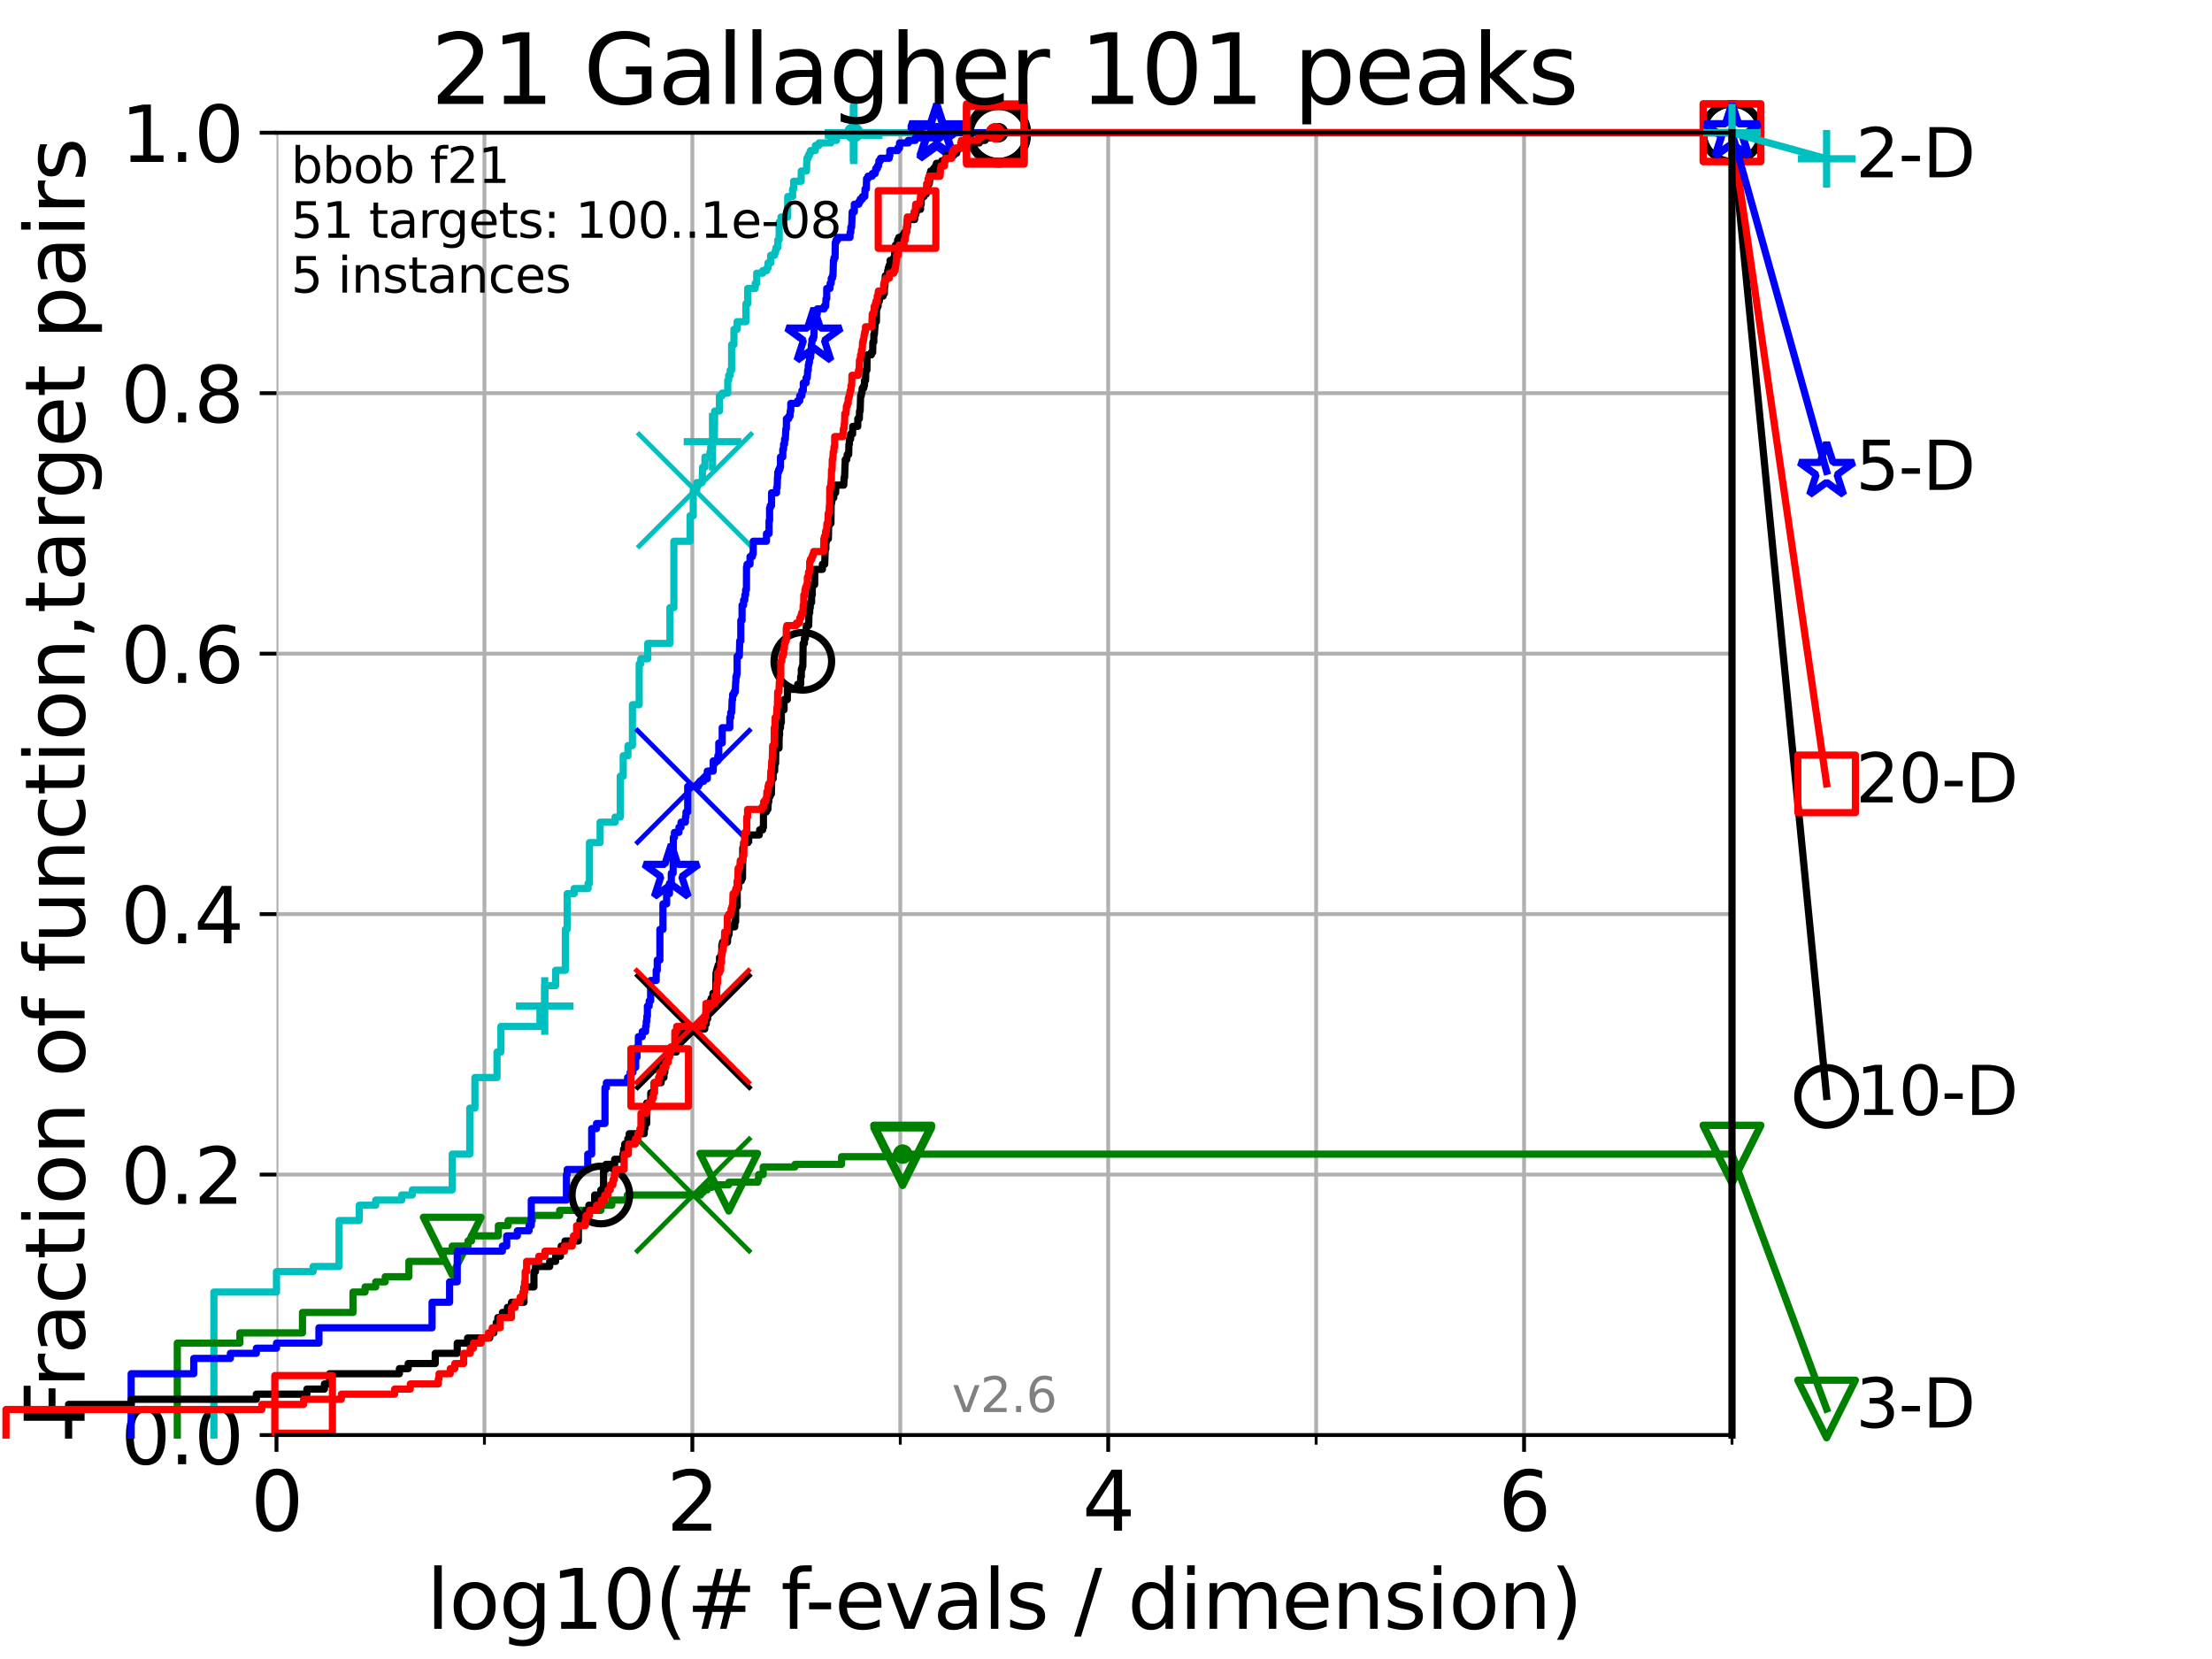 <?xml version="1.0" encoding="utf-8" standalone="no"?>
<!DOCTYPE svg PUBLIC "-//W3C//DTD SVG 1.1//EN"
  "http://www.w3.org/Graphics/SVG/1.1/DTD/svg11.dtd">
<svg xmlns:xlink="http://www.w3.org/1999/xlink" width="460.8pt" height="345.6pt" viewBox="0 0 460.8 345.6" xmlns="http://www.w3.org/2000/svg" version="1.1">
 <defs>
  <style type="text/css">*{stroke-linejoin: round; stroke-linecap: butt}</style>
 </defs>
 <g id="figure_1">
  <g id="patch_1">
   <path d="M 0 345.6 
L 460.8 345.6 
L 460.8 0 
L 0 0 
z
" style="fill: #ffffff"/>
  </g>
  <g id="axes_1">
   <g id="patch_2">
    <path d="M 57.6 298.944 
L 360.806 298.944 
L 360.806 27.648 
L 57.6 27.648 
z
" style="fill: #ffffff"/>
   </g>
   <g id="matplotlib.axis_1">
    <g id="xtick_1">
     <g id="line2d_1">
      <path d="M 57.6 298.944 
L 57.6 27.648 
" clip-path="url(#paeca412638)" style="fill: none; stroke: #b0b0b0; stroke-width: 0.8; stroke-linecap: square"/>
     </g>
     <g id="line2d_2">
      <defs>
       <path id="m709213424d" d="M 0 0 
L 0 3.5 
" style="stroke: #000000; stroke-width: 0.8"/>
      </defs>
      <g>
       <use xlink:href="#m709213424d" x="57.6" y="298.944" style="stroke: #000000; stroke-width: 0.8"/>
      </g>
     </g>
     <g id="text_1">
      <!-- 0 -->
      <g transform="translate(52.192 318.861)scale(0.17 -0.17)">
       <defs>
        <path id="DejaVuSans-30" d="M 2034 4250 
Q 1547 4250 1301 3770 
Q 1056 3291 1056 2328 
Q 1056 1369 1301 889 
Q 1547 409 2034 409 
Q 2525 409 2770 889 
Q 3016 1369 3016 2328 
Q 3016 3291 2770 3770 
Q 2525 4250 2034 4250 
z
M 2034 4750 
Q 2819 4750 3233 4129 
Q 3647 3509 3647 2328 
Q 3647 1150 3233 529 
Q 2819 -91 2034 -91 
Q 1250 -91 836 529 
Q 422 1150 422 2328 
Q 422 3509 836 4129 
Q 1250 4750 2034 4750 
z
" transform="scale(0.016)"/>
       </defs>
       <use xlink:href="#DejaVuSans-30"/>
      </g>
     </g>
    </g>
    <g id="xtick_2">
     <g id="line2d_3">
      <path d="M 144.23 298.944 
L 144.23 27.648 
" clip-path="url(#paeca412638)" style="fill: none; stroke: #b0b0b0; stroke-width: 0.8; stroke-linecap: square"/>
     </g>
     <g id="line2d_4">
      <g>
       <use xlink:href="#m709213424d" x="144.23" y="298.944" style="stroke: #000000; stroke-width: 0.8"/>
      </g>
     </g>
     <g id="text_2">
      <!-- 2 -->
      <g transform="translate(138.822 318.861)scale(0.17 -0.17)">
       <defs>
        <path id="DejaVuSans-32" d="M 1228 531 
L 3431 531 
L 3431 0 
L 469 0 
L 469 531 
Q 828 903 1448 1529 
Q 2069 2156 2228 2338 
Q 2531 2678 2651 2914 
Q 2772 3150 2772 3378 
Q 2772 3750 2511 3984 
Q 2250 4219 1831 4219 
Q 1534 4219 1204 4116 
Q 875 4013 500 3803 
L 500 4441 
Q 881 4594 1212 4672 
Q 1544 4750 1819 4750 
Q 2544 4750 2975 4387 
Q 3406 4025 3406 3419 
Q 3406 3131 3298 2873 
Q 3191 2616 2906 2266 
Q 2828 2175 2409 1742 
Q 1991 1309 1228 531 
z
" transform="scale(0.016)"/>
       </defs>
       <use xlink:href="#DejaVuSans-32"/>
      </g>
     </g>
    </g>
    <g id="xtick_3">
     <g id="line2d_5">
      <path d="M 230.861 298.944 
L 230.861 27.648 
" clip-path="url(#paeca412638)" style="fill: none; stroke: #b0b0b0; stroke-width: 0.8; stroke-linecap: square"/>
     </g>
     <g id="line2d_6">
      <g>
       <use xlink:href="#m709213424d" x="230.861" y="298.944" style="stroke: #000000; stroke-width: 0.8"/>
      </g>
     </g>
     <g id="text_3">
      <!-- 4 -->
      <g transform="translate(225.453 318.861)scale(0.17 -0.17)">
       <defs>
        <path id="DejaVuSans-34" d="M 2419 4116 
L 825 1625 
L 2419 1625 
L 2419 4116 
z
M 2253 4666 
L 3047 4666 
L 3047 1625 
L 3713 1625 
L 3713 1100 
L 3047 1100 
L 3047 0 
L 2419 0 
L 2419 1100 
L 313 1100 
L 313 1709 
L 2253 4666 
z
" transform="scale(0.016)"/>
       </defs>
       <use xlink:href="#DejaVuSans-34"/>
      </g>
     </g>
    </g>
    <g id="xtick_4">
     <g id="line2d_7">
      <path d="M 317.491 298.944 
L 317.491 27.648 
" clip-path="url(#paeca412638)" style="fill: none; stroke: #b0b0b0; stroke-width: 0.8; stroke-linecap: square"/>
     </g>
     <g id="line2d_8">
      <g>
       <use xlink:href="#m709213424d" x="317.491" y="298.944" style="stroke: #000000; stroke-width: 0.8"/>
      </g>
     </g>
     <g id="text_4">
      <!-- 6 -->
      <g transform="translate(312.083 318.861)scale(0.17 -0.17)">
       <defs>
        <path id="DejaVuSans-36" d="M 2113 2584 
Q 1688 2584 1439 2293 
Q 1191 2003 1191 1497 
Q 1191 994 1439 701 
Q 1688 409 2113 409 
Q 2538 409 2786 701 
Q 3034 994 3034 1497 
Q 3034 2003 2786 2293 
Q 2538 2584 2113 2584 
z
M 3366 4563 
L 3366 3988 
Q 3128 4100 2886 4159 
Q 2644 4219 2406 4219 
Q 1781 4219 1451 3797 
Q 1122 3375 1075 2522 
Q 1259 2794 1537 2939 
Q 1816 3084 2150 3084 
Q 2853 3084 3261 2657 
Q 3669 2231 3669 1497 
Q 3669 778 3244 343 
Q 2819 -91 2113 -91 
Q 1303 -91 875 529 
Q 447 1150 447 2328 
Q 447 3434 972 4092 
Q 1497 4750 2381 4750 
Q 2619 4750 2861 4703 
Q 3103 4656 3366 4563 
z
" transform="scale(0.016)"/>
       </defs>
       <use xlink:href="#DejaVuSans-36"/>
      </g>
     </g>
    </g>
    <g id="xtick_5">
     <g id="line2d_9">
      <path d="M 100.915 298.944 
L 100.915 27.648 
" clip-path="url(#paeca412638)" style="fill: none; stroke: #b0b0b0; stroke-width: 0.8; stroke-linecap: square"/>
     </g>
     <g id="line2d_10">
      <defs>
       <path id="m75949e62bc" d="M 0 0 
L 0 2 
" style="stroke: #000000; stroke-width: 0.6"/>
      </defs>
      <g>
       <use xlink:href="#m75949e62bc" x="100.915" y="298.944" style="stroke: #000000; stroke-width: 0.6"/>
      </g>
     </g>
    </g>
    <g id="xtick_6">
     <g id="line2d_11">
      <path d="M 187.546 298.944 
L 187.546 27.648 
" clip-path="url(#paeca412638)" style="fill: none; stroke: #b0b0b0; stroke-width: 0.8; stroke-linecap: square"/>
     </g>
     <g id="line2d_12">
      <g>
       <use xlink:href="#m75949e62bc" x="187.546" y="298.944" style="stroke: #000000; stroke-width: 0.6"/>
      </g>
     </g>
    </g>
    <g id="xtick_7">
     <g id="line2d_13">
      <path d="M 274.176 298.944 
L 274.176 27.648 
" clip-path="url(#paeca412638)" style="fill: none; stroke: #b0b0b0; stroke-width: 0.8; stroke-linecap: square"/>
     </g>
     <g id="line2d_14">
      <g>
       <use xlink:href="#m75949e62bc" x="274.176" y="298.944" style="stroke: #000000; stroke-width: 0.6"/>
      </g>
     </g>
    </g>
    <g id="xtick_8">
     <g id="line2d_15">
      <path d="M 360.806 298.944 
L 360.806 27.648 
" clip-path="url(#paeca412638)" style="fill: none; stroke: #b0b0b0; stroke-width: 0.8; stroke-linecap: square"/>
     </g>
     <g id="line2d_16">
      <g>
       <use xlink:href="#m75949e62bc" x="360.806" y="298.944" style="stroke: #000000; stroke-width: 0.6"/>
      </g>
     </g>
    </g>
    <g id="text_5">
     <!-- log10(# f-evals / dimension) -->
     <g transform="translate(88.823 339.314)scale(0.17 -0.17)">
      <defs>
       <path id="DejaVuSans-6c" d="M 603 4863 
L 1178 4863 
L 1178 0 
L 603 0 
L 603 4863 
z
" transform="scale(0.016)"/>
       <path id="DejaVuSans-6f" d="M 1959 3097 
Q 1497 3097 1228 2736 
Q 959 2375 959 1747 
Q 959 1119 1226 758 
Q 1494 397 1959 397 
Q 2419 397 2687 759 
Q 2956 1122 2956 1747 
Q 2956 2369 2687 2733 
Q 2419 3097 1959 3097 
z
M 1959 3584 
Q 2709 3584 3137 3096 
Q 3566 2609 3566 1747 
Q 3566 888 3137 398 
Q 2709 -91 1959 -91 
Q 1206 -91 779 398 
Q 353 888 353 1747 
Q 353 2609 779 3096 
Q 1206 3584 1959 3584 
z
" transform="scale(0.016)"/>
       <path id="DejaVuSans-67" d="M 2906 1791 
Q 2906 2416 2648 2759 
Q 2391 3103 1925 3103 
Q 1463 3103 1205 2759 
Q 947 2416 947 1791 
Q 947 1169 1205 825 
Q 1463 481 1925 481 
Q 2391 481 2648 825 
Q 2906 1169 2906 1791 
z
M 3481 434 
Q 3481 -459 3084 -895 
Q 2688 -1331 1869 -1331 
Q 1566 -1331 1297 -1286 
Q 1028 -1241 775 -1147 
L 775 -588 
Q 1028 -725 1275 -790 
Q 1522 -856 1778 -856 
Q 2344 -856 2625 -561 
Q 2906 -266 2906 331 
L 2906 616 
Q 2728 306 2450 153 
Q 2172 0 1784 0 
Q 1141 0 747 490 
Q 353 981 353 1791 
Q 353 2603 747 3093 
Q 1141 3584 1784 3584 
Q 2172 3584 2450 3431 
Q 2728 3278 2906 2969 
L 2906 3500 
L 3481 3500 
L 3481 434 
z
" transform="scale(0.016)"/>
       <path id="DejaVuSans-31" d="M 794 531 
L 1825 531 
L 1825 4091 
L 703 3866 
L 703 4441 
L 1819 4666 
L 2450 4666 
L 2450 531 
L 3481 531 
L 3481 0 
L 794 0 
L 794 531 
z
" transform="scale(0.016)"/>
       <path id="DejaVuSans-28" d="M 1984 4856 
Q 1566 4138 1362 3434 
Q 1159 2731 1159 2009 
Q 1159 1288 1364 580 
Q 1569 -128 1984 -844 
L 1484 -844 
Q 1016 -109 783 600 
Q 550 1309 550 2009 
Q 550 2706 781 3412 
Q 1013 4119 1484 4856 
L 1984 4856 
z
" transform="scale(0.016)"/>
       <path id="DejaVuSans-23" d="M 3272 2816 
L 2363 2816 
L 2100 1772 
L 3016 1772 
L 3272 2816 
z
M 2803 4594 
L 2478 3297 
L 3391 3297 
L 3719 4594 
L 4219 4594 
L 3897 3297 
L 4872 3297 
L 4872 2816 
L 3775 2816 
L 3519 1772 
L 4513 1772 
L 4513 1294 
L 3397 1294 
L 3072 0 
L 2572 0 
L 2894 1294 
L 1978 1294 
L 1656 0 
L 1153 0 
L 1478 1294 
L 494 1294 
L 494 1772 
L 1594 1772 
L 1856 2816 
L 850 2816 
L 850 3297 
L 1978 3297 
L 2297 4594 
L 2803 4594 
z
" transform="scale(0.016)"/>
       <path id="DejaVuSans-20" transform="scale(0.016)"/>
       <path id="DejaVuSans-66" d="M 2375 4863 
L 2375 4384 
L 1825 4384 
Q 1516 4384 1395 4259 
Q 1275 4134 1275 3809 
L 1275 3500 
L 2222 3500 
L 2222 3053 
L 1275 3053 
L 1275 0 
L 697 0 
L 697 3053 
L 147 3053 
L 147 3500 
L 697 3500 
L 697 3744 
Q 697 4328 969 4595 
Q 1241 4863 1831 4863 
L 2375 4863 
z
" transform="scale(0.016)"/>
       <path id="DejaVuSans-2d" d="M 313 2009 
L 1997 2009 
L 1997 1497 
L 313 1497 
L 313 2009 
z
" transform="scale(0.016)"/>
       <path id="DejaVuSans-65" d="M 3597 1894 
L 3597 1613 
L 953 1613 
Q 991 1019 1311 708 
Q 1631 397 2203 397 
Q 2534 397 2845 478 
Q 3156 559 3463 722 
L 3463 178 
Q 3153 47 2828 -22 
Q 2503 -91 2169 -91 
Q 1331 -91 842 396 
Q 353 884 353 1716 
Q 353 2575 817 3079 
Q 1281 3584 2069 3584 
Q 2775 3584 3186 3129 
Q 3597 2675 3597 1894 
z
M 3022 2063 
Q 3016 2534 2758 2815 
Q 2500 3097 2075 3097 
Q 1594 3097 1305 2825 
Q 1016 2553 972 2059 
L 3022 2063 
z
" transform="scale(0.016)"/>
       <path id="DejaVuSans-76" d="M 191 3500 
L 800 3500 
L 1894 563 
L 2988 3500 
L 3597 3500 
L 2284 0 
L 1503 0 
L 191 3500 
z
" transform="scale(0.016)"/>
       <path id="DejaVuSans-61" d="M 2194 1759 
Q 1497 1759 1228 1600 
Q 959 1441 959 1056 
Q 959 750 1161 570 
Q 1363 391 1709 391 
Q 2188 391 2477 730 
Q 2766 1069 2766 1631 
L 2766 1759 
L 2194 1759 
z
M 3341 1997 
L 3341 0 
L 2766 0 
L 2766 531 
Q 2569 213 2275 61 
Q 1981 -91 1556 -91 
Q 1019 -91 701 211 
Q 384 513 384 1019 
Q 384 1609 779 1909 
Q 1175 2209 1959 2209 
L 2766 2209 
L 2766 2266 
Q 2766 2663 2505 2880 
Q 2244 3097 1772 3097 
Q 1472 3097 1187 3025 
Q 903 2953 641 2809 
L 641 3341 
Q 956 3463 1253 3523 
Q 1550 3584 1831 3584 
Q 2591 3584 2966 3190 
Q 3341 2797 3341 1997 
z
" transform="scale(0.016)"/>
       <path id="DejaVuSans-73" d="M 2834 3397 
L 2834 2853 
Q 2591 2978 2328 3040 
Q 2066 3103 1784 3103 
Q 1356 3103 1142 2972 
Q 928 2841 928 2578 
Q 928 2378 1081 2264 
Q 1234 2150 1697 2047 
L 1894 2003 
Q 2506 1872 2764 1633 
Q 3022 1394 3022 966 
Q 3022 478 2636 193 
Q 2250 -91 1575 -91 
Q 1294 -91 989 -36 
Q 684 19 347 128 
L 347 722 
Q 666 556 975 473 
Q 1284 391 1588 391 
Q 1994 391 2212 530 
Q 2431 669 2431 922 
Q 2431 1156 2273 1281 
Q 2116 1406 1581 1522 
L 1381 1569 
Q 847 1681 609 1914 
Q 372 2147 372 2553 
Q 372 3047 722 3315 
Q 1072 3584 1716 3584 
Q 2034 3584 2315 3537 
Q 2597 3491 2834 3397 
z
" transform="scale(0.016)"/>
       <path id="DejaVuSans-2f" d="M 1625 4666 
L 2156 4666 
L 531 -594 
L 0 -594 
L 1625 4666 
z
" transform="scale(0.016)"/>
       <path id="DejaVuSans-64" d="M 2906 2969 
L 2906 4863 
L 3481 4863 
L 3481 0 
L 2906 0 
L 2906 525 
Q 2725 213 2448 61 
Q 2172 -91 1784 -91 
Q 1150 -91 751 415 
Q 353 922 353 1747 
Q 353 2572 751 3078 
Q 1150 3584 1784 3584 
Q 2172 3584 2448 3432 
Q 2725 3281 2906 2969 
z
M 947 1747 
Q 947 1113 1208 752 
Q 1469 391 1925 391 
Q 2381 391 2643 752 
Q 2906 1113 2906 1747 
Q 2906 2381 2643 2742 
Q 2381 3103 1925 3103 
Q 1469 3103 1208 2742 
Q 947 2381 947 1747 
z
" transform="scale(0.016)"/>
       <path id="DejaVuSans-69" d="M 603 3500 
L 1178 3500 
L 1178 0 
L 603 0 
L 603 3500 
z
M 603 4863 
L 1178 4863 
L 1178 4134 
L 603 4134 
L 603 4863 
z
" transform="scale(0.016)"/>
       <path id="DejaVuSans-6d" d="M 3328 2828 
Q 3544 3216 3844 3400 
Q 4144 3584 4550 3584 
Q 5097 3584 5394 3201 
Q 5691 2819 5691 2113 
L 5691 0 
L 5113 0 
L 5113 2094 
Q 5113 2597 4934 2840 
Q 4756 3084 4391 3084 
Q 3944 3084 3684 2787 
Q 3425 2491 3425 1978 
L 3425 0 
L 2847 0 
L 2847 2094 
Q 2847 2600 2669 2842 
Q 2491 3084 2119 3084 
Q 1678 3084 1418 2786 
Q 1159 2488 1159 1978 
L 1159 0 
L 581 0 
L 581 3500 
L 1159 3500 
L 1159 2956 
Q 1356 3278 1631 3431 
Q 1906 3584 2284 3584 
Q 2666 3584 2933 3390 
Q 3200 3197 3328 2828 
z
" transform="scale(0.016)"/>
       <path id="DejaVuSans-6e" d="M 3513 2113 
L 3513 0 
L 2938 0 
L 2938 2094 
Q 2938 2591 2744 2837 
Q 2550 3084 2163 3084 
Q 1697 3084 1428 2787 
Q 1159 2491 1159 1978 
L 1159 0 
L 581 0 
L 581 3500 
L 1159 3500 
L 1159 2956 
Q 1366 3272 1645 3428 
Q 1925 3584 2291 3584 
Q 2894 3584 3203 3211 
Q 3513 2838 3513 2113 
z
" transform="scale(0.016)"/>
       <path id="DejaVuSans-29" d="M 513 4856 
L 1013 4856 
Q 1481 4119 1714 3412 
Q 1947 2706 1947 2009 
Q 1947 1309 1714 600 
Q 1481 -109 1013 -844 
L 513 -844 
Q 928 -128 1133 580 
Q 1338 1288 1338 2009 
Q 1338 2731 1133 3434 
Q 928 4138 513 4856 
z
" transform="scale(0.016)"/>
      </defs>
      <use xlink:href="#DejaVuSans-6c"/>
      <use xlink:href="#DejaVuSans-6f" x="27.783"/>
      <use xlink:href="#DejaVuSans-67" x="88.965"/>
      <use xlink:href="#DejaVuSans-31" x="152.441"/>
      <use xlink:href="#DejaVuSans-30" x="216.064"/>
      <use xlink:href="#DejaVuSans-28" x="279.688"/>
      <use xlink:href="#DejaVuSans-23" x="318.701"/>
      <use xlink:href="#DejaVuSans-20" x="402.49"/>
      <use xlink:href="#DejaVuSans-66" x="434.277"/>
      <use xlink:href="#DejaVuSans-2d" x="463.982"/>
      <use xlink:href="#DejaVuSans-65" x="500.066"/>
      <use xlink:href="#DejaVuSans-76" x="561.59"/>
      <use xlink:href="#DejaVuSans-61" x="620.77"/>
      <use xlink:href="#DejaVuSans-6c" x="682.049"/>
      <use xlink:href="#DejaVuSans-73" x="709.832"/>
      <use xlink:href="#DejaVuSans-20" x="761.932"/>
      <use xlink:href="#DejaVuSans-2f" x="793.719"/>
      <use xlink:href="#DejaVuSans-20" x="827.41"/>
      <use xlink:href="#DejaVuSans-64" x="859.197"/>
      <use xlink:href="#DejaVuSans-69" x="922.674"/>
      <use xlink:href="#DejaVuSans-6d" x="950.457"/>
      <use xlink:href="#DejaVuSans-65" x="1047.869"/>
      <use xlink:href="#DejaVuSans-6e" x="1109.393"/>
      <use xlink:href="#DejaVuSans-73" x="1172.771"/>
      <use xlink:href="#DejaVuSans-69" x="1224.871"/>
      <use xlink:href="#DejaVuSans-6f" x="1252.654"/>
      <use xlink:href="#DejaVuSans-6e" x="1313.836"/>
      <use xlink:href="#DejaVuSans-29" x="1377.215"/>
     </g>
    </g>
   </g>
   <g id="matplotlib.axis_2">
    <g id="ytick_1">
     <g id="line2d_17">
      <path d="M 57.6 298.944 
L 360.806 298.944 
" clip-path="url(#paeca412638)" style="fill: none; stroke: #b0b0b0; stroke-width: 0.8; stroke-linecap: square"/>
     </g>
     <g id="line2d_18">
      <defs>
       <path id="m00716e638c" d="M 0 0 
L -3.5 0 
" style="stroke: #000000; stroke-width: 0.8"/>
      </defs>
      <g>
       <use xlink:href="#m00716e638c" x="57.6" y="298.944" style="stroke: #000000; stroke-width: 0.8"/>
      </g>
     </g>
     <g id="text_6">
      <!-- 0.0 -->
      <g transform="translate(25.155 305.023)scale(0.16 -0.16)">
       <defs>
        <path id="DejaVuSans-2e" d="M 684 794 
L 1344 794 
L 1344 0 
L 684 0 
L 684 794 
z
" transform="scale(0.016)"/>
       </defs>
       <use xlink:href="#DejaVuSans-30"/>
       <use xlink:href="#DejaVuSans-2e" x="63.623"/>
       <use xlink:href="#DejaVuSans-30" x="95.41"/>
      </g>
     </g>
    </g>
    <g id="ytick_2">
     <g id="line2d_19">
      <path d="M 57.6 244.685 
L 360.806 244.685 
" clip-path="url(#paeca412638)" style="fill: none; stroke: #b0b0b0; stroke-width: 0.8; stroke-linecap: square"/>
     </g>
     <g id="line2d_20">
      <g>
       <use xlink:href="#m00716e638c" x="57.6" y="244.685" style="stroke: #000000; stroke-width: 0.8"/>
      </g>
     </g>
     <g id="text_7">
      <!-- 0.2 -->
      <g transform="translate(25.155 250.764)scale(0.16 -0.16)">
       <use xlink:href="#DejaVuSans-30"/>
       <use xlink:href="#DejaVuSans-2e" x="63.623"/>
       <use xlink:href="#DejaVuSans-32" x="95.41"/>
      </g>
     </g>
    </g>
    <g id="ytick_3">
     <g id="line2d_21">
      <path d="M 57.6 190.426 
L 360.806 190.426 
" clip-path="url(#paeca412638)" style="fill: none; stroke: #b0b0b0; stroke-width: 0.8; stroke-linecap: square"/>
     </g>
     <g id="line2d_22">
      <g>
       <use xlink:href="#m00716e638c" x="57.6" y="190.426" style="stroke: #000000; stroke-width: 0.8"/>
      </g>
     </g>
     <g id="text_8">
      <!-- 0.4 -->
      <g transform="translate(25.155 196.504)scale(0.16 -0.16)">
       <use xlink:href="#DejaVuSans-30"/>
       <use xlink:href="#DejaVuSans-2e" x="63.623"/>
       <use xlink:href="#DejaVuSans-34" x="95.41"/>
      </g>
     </g>
    </g>
    <g id="ytick_4">
     <g id="line2d_23">
      <path d="M 57.6 136.166 
L 360.806 136.166 
" clip-path="url(#paeca412638)" style="fill: none; stroke: #b0b0b0; stroke-width: 0.8; stroke-linecap: square"/>
     </g>
     <g id="line2d_24">
      <g>
       <use xlink:href="#m00716e638c" x="57.6" y="136.166" style="stroke: #000000; stroke-width: 0.8"/>
      </g>
     </g>
     <g id="text_9">
      <!-- 0.6 -->
      <g transform="translate(25.155 142.245)scale(0.16 -0.16)">
       <use xlink:href="#DejaVuSans-30"/>
       <use xlink:href="#DejaVuSans-2e" x="63.623"/>
       <use xlink:href="#DejaVuSans-36" x="95.41"/>
      </g>
     </g>
    </g>
    <g id="ytick_5">
     <g id="line2d_25">
      <path d="M 57.6 81.907 
L 360.806 81.907 
" clip-path="url(#paeca412638)" style="fill: none; stroke: #b0b0b0; stroke-width: 0.8; stroke-linecap: square"/>
     </g>
     <g id="line2d_26">
      <g>
       <use xlink:href="#m00716e638c" x="57.6" y="81.907" style="stroke: #000000; stroke-width: 0.8"/>
      </g>
     </g>
     <g id="text_10">
      <!-- 0.8 -->
      <g transform="translate(25.155 87.986)scale(0.16 -0.16)">
       <defs>
        <path id="DejaVuSans-38" d="M 2034 2216 
Q 1584 2216 1326 1975 
Q 1069 1734 1069 1313 
Q 1069 891 1326 650 
Q 1584 409 2034 409 
Q 2484 409 2743 651 
Q 3003 894 3003 1313 
Q 3003 1734 2745 1975 
Q 2488 2216 2034 2216 
z
M 1403 2484 
Q 997 2584 770 2862 
Q 544 3141 544 3541 
Q 544 4100 942 4425 
Q 1341 4750 2034 4750 
Q 2731 4750 3128 4425 
Q 3525 4100 3525 3541 
Q 3525 3141 3298 2862 
Q 3072 2584 2669 2484 
Q 3125 2378 3379 2068 
Q 3634 1759 3634 1313 
Q 3634 634 3220 271 
Q 2806 -91 2034 -91 
Q 1263 -91 848 271 
Q 434 634 434 1313 
Q 434 1759 690 2068 
Q 947 2378 1403 2484 
z
M 1172 3481 
Q 1172 3119 1398 2916 
Q 1625 2713 2034 2713 
Q 2441 2713 2670 2916 
Q 2900 3119 2900 3481 
Q 2900 3844 2670 4047 
Q 2441 4250 2034 4250 
Q 1625 4250 1398 4047 
Q 1172 3844 1172 3481 
z
" transform="scale(0.016)"/>
       </defs>
       <use xlink:href="#DejaVuSans-30"/>
       <use xlink:href="#DejaVuSans-2e" x="63.623"/>
       <use xlink:href="#DejaVuSans-38" x="95.41"/>
      </g>
     </g>
    </g>
    <g id="ytick_6">
     <g id="line2d_27">
      <path d="M 57.6 27.648 
L 360.806 27.648 
" clip-path="url(#paeca412638)" style="fill: none; stroke: #b0b0b0; stroke-width: 0.8; stroke-linecap: square"/>
     </g>
     <g id="line2d_28">
      <g>
       <use xlink:href="#m00716e638c" x="57.6" y="27.648" style="stroke: #000000; stroke-width: 0.8"/>
      </g>
     </g>
     <g id="text_11">
      <!-- 1.0 -->
      <g transform="translate(25.155 33.727)scale(0.16 -0.16)">
       <use xlink:href="#DejaVuSans-31"/>
       <use xlink:href="#DejaVuSans-2e" x="63.623"/>
       <use xlink:href="#DejaVuSans-30" x="95.41"/>
      </g>
     </g>
    </g>
    <g id="text_12">
     <!-- Fraction of function,target pairs -->
     <g transform="translate(17.62 297.681)rotate(-90)scale(0.17 -0.17)">
      <defs>
       <path id="DejaVuSans-46" d="M 628 4666 
L 3309 4666 
L 3309 4134 
L 1259 4134 
L 1259 2759 
L 3109 2759 
L 3109 2228 
L 1259 2228 
L 1259 0 
L 628 0 
L 628 4666 
z
" transform="scale(0.016)"/>
       <path id="DejaVuSans-72" d="M 2631 2963 
Q 2534 3019 2420 3045 
Q 2306 3072 2169 3072 
Q 1681 3072 1420 2755 
Q 1159 2438 1159 1844 
L 1159 0 
L 581 0 
L 581 3500 
L 1159 3500 
L 1159 2956 
Q 1341 3275 1631 3429 
Q 1922 3584 2338 3584 
Q 2397 3584 2469 3576 
Q 2541 3569 2628 3553 
L 2631 2963 
z
" transform="scale(0.016)"/>
       <path id="DejaVuSans-63" d="M 3122 3366 
L 3122 2828 
Q 2878 2963 2633 3030 
Q 2388 3097 2138 3097 
Q 1578 3097 1268 2742 
Q 959 2388 959 1747 
Q 959 1106 1268 751 
Q 1578 397 2138 397 
Q 2388 397 2633 464 
Q 2878 531 3122 666 
L 3122 134 
Q 2881 22 2623 -34 
Q 2366 -91 2075 -91 
Q 1284 -91 818 406 
Q 353 903 353 1747 
Q 353 2603 823 3093 
Q 1294 3584 2113 3584 
Q 2378 3584 2631 3529 
Q 2884 3475 3122 3366 
z
" transform="scale(0.016)"/>
       <path id="DejaVuSans-74" d="M 1172 4494 
L 1172 3500 
L 2356 3500 
L 2356 3053 
L 1172 3053 
L 1172 1153 
Q 1172 725 1289 603 
Q 1406 481 1766 481 
L 2356 481 
L 2356 0 
L 1766 0 
Q 1100 0 847 248 
Q 594 497 594 1153 
L 594 3053 
L 172 3053 
L 172 3500 
L 594 3500 
L 594 4494 
L 1172 4494 
z
" transform="scale(0.016)"/>
       <path id="DejaVuSans-75" d="M 544 1381 
L 544 3500 
L 1119 3500 
L 1119 1403 
Q 1119 906 1312 657 
Q 1506 409 1894 409 
Q 2359 409 2629 706 
Q 2900 1003 2900 1516 
L 2900 3500 
L 3475 3500 
L 3475 0 
L 2900 0 
L 2900 538 
Q 2691 219 2414 64 
Q 2138 -91 1772 -91 
Q 1169 -91 856 284 
Q 544 659 544 1381 
z
M 1991 3584 
L 1991 3584 
z
" transform="scale(0.016)"/>
       <path id="DejaVuSans-2c" d="M 750 794 
L 1409 794 
L 1409 256 
L 897 -744 
L 494 -744 
L 750 256 
L 750 794 
z
" transform="scale(0.016)"/>
       <path id="DejaVuSans-70" d="M 1159 525 
L 1159 -1331 
L 581 -1331 
L 581 3500 
L 1159 3500 
L 1159 2969 
Q 1341 3281 1617 3432 
Q 1894 3584 2278 3584 
Q 2916 3584 3314 3078 
Q 3713 2572 3713 1747 
Q 3713 922 3314 415 
Q 2916 -91 2278 -91 
Q 1894 -91 1617 61 
Q 1341 213 1159 525 
z
M 3116 1747 
Q 3116 2381 2855 2742 
Q 2594 3103 2138 3103 
Q 1681 3103 1420 2742 
Q 1159 2381 1159 1747 
Q 1159 1113 1420 752 
Q 1681 391 2138 391 
Q 2594 391 2855 752 
Q 3116 1113 3116 1747 
z
" transform="scale(0.016)"/>
      </defs>
      <use xlink:href="#DejaVuSans-46"/>
      <use xlink:href="#DejaVuSans-72" x="50.27"/>
      <use xlink:href="#DejaVuSans-61" x="91.383"/>
      <use xlink:href="#DejaVuSans-63" x="152.662"/>
      <use xlink:href="#DejaVuSans-74" x="207.643"/>
      <use xlink:href="#DejaVuSans-69" x="246.852"/>
      <use xlink:href="#DejaVuSans-6f" x="274.635"/>
      <use xlink:href="#DejaVuSans-6e" x="335.816"/>
      <use xlink:href="#DejaVuSans-20" x="399.195"/>
      <use xlink:href="#DejaVuSans-6f" x="430.982"/>
      <use xlink:href="#DejaVuSans-66" x="492.164"/>
      <use xlink:href="#DejaVuSans-20" x="527.369"/>
      <use xlink:href="#DejaVuSans-66" x="559.156"/>
      <use xlink:href="#DejaVuSans-75" x="594.361"/>
      <use xlink:href="#DejaVuSans-6e" x="657.74"/>
      <use xlink:href="#DejaVuSans-63" x="721.119"/>
      <use xlink:href="#DejaVuSans-74" x="776.1"/>
      <use xlink:href="#DejaVuSans-69" x="815.309"/>
      <use xlink:href="#DejaVuSans-6f" x="843.092"/>
      <use xlink:href="#DejaVuSans-6e" x="904.273"/>
      <use xlink:href="#DejaVuSans-2c" x="967.652"/>
      <use xlink:href="#DejaVuSans-74" x="999.439"/>
      <use xlink:href="#DejaVuSans-61" x="1038.648"/>
      <use xlink:href="#DejaVuSans-72" x="1099.928"/>
      <use xlink:href="#DejaVuSans-67" x="1139.291"/>
      <use xlink:href="#DejaVuSans-65" x="1202.768"/>
      <use xlink:href="#DejaVuSans-74" x="1264.291"/>
      <use xlink:href="#DejaVuSans-20" x="1303.5"/>
      <use xlink:href="#DejaVuSans-70" x="1335.287"/>
      <use xlink:href="#DejaVuSans-61" x="1398.764"/>
      <use xlink:href="#DejaVuSans-69" x="1460.043"/>
      <use xlink:href="#DejaVuSans-72" x="1487.826"/>
      <use xlink:href="#DejaVuSans-73" x="1528.939"/>
     </g>
    </g>
   </g>
   <g id="line2d_29">
    <defs>
     <path id="mec9c0edaa4" d="M 0 1.5 
C 0.398 1.5 0.779 1.342 1.061 1.061 
C 1.342 0.779 1.5 0.398 1.5 0 
C 1.5 -0.398 1.342 -0.779 1.061 -1.061 
C 0.779 -1.342 0.398 -1.5 0 -1.5 
C -0.398 -1.5 -0.779 -1.342 -1.061 -1.061 
C -1.342 -0.779 -1.5 -0.398 -1.5 0 
C -1.5 0.398 -1.342 0.779 -1.061 1.061 
C -0.779 1.342 -0.398 1.5 0 1.5 
z
" style="stroke: #00bfbf"/>
    </defs>
    <g>
     <use xlink:href="#mec9c0edaa4" x="177.826" y="27.648" style="fill: #00bfbf; stroke: #00bfbf"/>
     <use xlink:href="#mec9c0edaa4" x="177.826" y="27.648" style="fill: #00bfbf; stroke: #00bfbf"/>
    </g>
   </g>
   <g id="line2d_30">
    <path d="M 44.561 298.944 
L 44.561 269.155 
L 57.6 269.155 
L 57.6 264.899 
L 65.227 264.899 
L 65.227 263.835 
L 70.639 263.835 
L 70.639 254.26 
L 74.837 254.26 
L 74.837 251.068 
L 78.267 251.068 
L 78.267 250.004 
L 83.678 250.004 
L 83.678 248.94 
L 85.894 248.94 
L 85.894 247.877 
L 94.206 247.877 
L 94.206 240.429 
L 97.858 240.429 
L 97.858 230.854 
L 98.933 230.854 
L 98.933 224.471 
L 103.544 224.471 
L 103.544 219.151 
L 104.345 219.151 
L 104.345 213.832 
L 112.488 213.832 
L 112.488 209.576 
L 113.478 209.576 
L 113.478 205.32 
L 115.747 205.32 
L 115.747 202.129 
L 117.772 202.129 
L 117.772 193.617 
L 118.152 193.617 
L 118.152 186.17 
L 119.6 186.17 
L 119.6 185.106 
L 122.5 185.106 
L 122.5 184.042 
L 122.796 184.042 
L 122.796 175.531 
L 125.012 175.531 
L 125.012 171.275 
L 128.134 171.275 
L 128.134 170.211 
L 129.209 170.211 
L 129.209 161.7 
L 129.826 161.7 
L 129.826 157.445 
L 130.811 157.445 
L 130.811 155.317 
L 131.747 155.317 
L 131.747 146.805 
L 133.154 146.805 
L 133.154 138.294 
L 133.49 138.294 
L 133.49 137.23 
L 134.932 137.23 
L 134.932 134.039 
L 139.556 134.039 
L 139.556 126.591 
L 140.382 126.591 
L 140.382 112.76 
L 143.754 112.76 
L 143.754 107.441 
L 144.418 107.441 
L 144.418 102.121 
L 145.148 102.121 
L 145.148 100.526 
L 146.278 100.526 
L 146.362 97.334 
L 146.86 97.334 
L 146.86 95.206 
L 147.894 95.206 
L 147.894 94.142 
L 148.048 94.142 
L 148.048 93.078 
L 148.428 93.078 
L 148.428 92.014 
L 148.801 92.014 
L 148.874 85.631 
L 149.876 85.631 
L 149.876 82.439 
L 150.425 82.439 
L 150.425 81.907 
L 151.605 81.907 
L 151.605 79.247 
L 151.795 79.247 
L 151.795 78.184 
L 152.107 78.184 
L 152.107 77.12 
L 152.414 77.12 
L 152.414 71.8 
L 152.895 71.8 
L 152.895 68.608 
L 153.536 68.608 
L 153.536 67.013 
L 155.392 67.013 
L 155.392 63.289 
L 155.752 63.289 
L 155.752 60.097 
L 157.317 60.097 
L 157.317 59.033 
L 157.642 59.033 
L 157.642 56.905 
L 158.891 56.905 
L 158.891 56.373 
L 159.734 56.373 
L 159.734 55.842 
L 159.98 55.842 
L 159.98 54.778 
L 160.542 54.778 
L 160.542 53.182 
L 161.354 53.182 
L 161.354 52.65 
L 161.542 52.65 
L 161.542 52.118 
L 161.654 52.118 
L 161.654 51.586 
L 162.023 51.586 
L 162.023 49.99 
L 162.313 49.99 
L 162.313 46.266 
L 162.705 46.266 
L 162.705 45.202 
L 164.096 45.202 
L 164.096 40.947 
L 165.115 40.947 
L 165.115 39.351 
L 165.331 39.351 
L 165.331 37.755 
L 166.888 37.755 
L 166.917 35.627 
L 168.011 35.627 
L 168.09 32.968 
L 168.353 32.968 
L 168.353 32.436 
L 168.612 32.436 
L 168.612 31.904 
L 168.842 31.904 
L 168.842 31.372 
L 169.857 31.372 
L 169.857 30.308 
L 170.612 30.308 
L 170.612 29.776 
L 173.08 29.776 
L 173.08 29.244 
L 174.26 29.244 
L 174.26 28.18 
L 177.826 28.18 
L 177.826 27.648 
L 360.806 27.648 
L 360.806 27.648 
" style="fill: none; stroke: #00bfbf; stroke-width: 1.5; stroke-linecap: square"/>
   </g>
   <g id="line2d_31">
    <defs>
     <path id="mf83baa4709" d="M -6 0 
L 6 0 
M 0 6 
L 0 -6 
" style="stroke: #00bfbf; stroke-width: 1.5"/>
    </defs>
    <g>
     <use xlink:href="#mf83baa4709" x="113.478" y="209.576" style="fill-opacity: 0; stroke: #00bfbf; stroke-width: 1.5"/>
     <use xlink:href="#mf83baa4709" x="148.428" y="92.014" style="fill-opacity: 0; stroke: #00bfbf; stroke-width: 1.5"/>
     <use xlink:href="#mf83baa4709" x="177.826" y="28.18" style="fill-opacity: 0; stroke: #00bfbf; stroke-width: 1.5"/>
     <use xlink:href="#mf83baa4709" x="177.826" y="27.648" style="fill-opacity: 0; stroke: #00bfbf; stroke-width: 1.5"/>
     <use xlink:href="#mf83baa4709" x="177.826" y="27.648" style="fill-opacity: 0; stroke: #00bfbf; stroke-width: 1.5"/>
     <use xlink:href="#mf83baa4709" x="360.806" y="27.648" style="fill-opacity: 0; stroke: #00bfbf; stroke-width: 1.5"/>
    </g>
   </g>
   <g id="line2d_32">
    <path style="fill: none; stroke: #00bfbf; stroke-width: 1.5; stroke-linecap: square"/>
    <g/>
   </g>
   <g id="line2d_33">
    <path d="M 144.786 102.121 
" clip-path="url(#paeca412638)" style="fill: none; stroke: #00bfbf; stroke-width: 1.5; stroke-linecap: square"/>
    <defs>
     <path id="mb6c44d93c4" d="M -12 12 
L 12 -12 
M -12 -12 
L 12 12 
" style="stroke: #00bfbf"/>
    </defs>
    <g clip-path="url(#paeca412638)">
     <use xlink:href="#mb6c44d93c4" x="144.786" y="102.121" style="fill: #00bfbf; stroke: #00bfbf"/>
    </g>
   </g>
   <g id="line2d_34">
    <defs>
     <path id="mc4ad8067f1" d="M 0 1.5 
C 0.398 1.5 0.779 1.342 1.061 1.061 
C 1.342 0.779 1.5 0.398 1.5 0 
C 1.5 -0.398 1.342 -0.779 1.061 -1.061 
C 0.779 -1.342 0.398 -1.5 0 -1.5 
C -0.398 -1.5 -0.779 -1.342 -1.061 -1.061 
C -1.342 -0.779 -1.5 -0.398 -1.5 0 
C -1.5 0.398 -1.342 0.779 -1.061 1.061 
C -0.779 1.342 -0.398 1.5 0 1.5 
z
" style="stroke: #008000"/>
    </defs>
    <g>
     <use xlink:href="#mc4ad8067f1" x="188.047" y="240.429" style="fill: #008000; stroke: #008000"/>
     <use xlink:href="#mc4ad8067f1" x="188.047" y="240.429" style="fill: #008000; stroke: #008000"/>
    </g>
   </g>
   <g id="line2d_35">
    <path d="M 36.933 298.944 
L 36.933 279.794 
L 49.973 279.794 
L 49.973 277.666 
L 63.012 277.666 
L 63.012 273.41 
L 73.539 273.41 
L 73.539 269.155 
L 76.051 269.155 
L 76.051 268.091 
L 78.267 268.091 
L 78.267 267.027 
L 80.249 267.027 
L 80.249 265.963 
L 85.184 265.963 
L 85.184 262.771 
L 92.323 262.771 
L 92.323 260.643 
L 94.206 260.643 
L 94.206 259.579 
L 97.485 259.579 
L 97.485 258.516 
L 98.223 258.516 
L 98.223 257.452 
L 103.815 257.452 
L 103.815 255.324 
L 105.851 255.324 
L 105.851 254.26 
L 110.897 254.26 
L 110.897 253.196 
L 116.584 253.196 
L 116.584 252.132 
L 125.185 252.132 
L 125.185 251.068 
L 127.458 251.068 
L 127.458 250.004 
L 130.683 250.004 
L 130.683 248.94 
L 145.966 248.94 
L 145.966 248.408 
L 146.474 248.408 
L 146.474 247.877 
L 147.344 247.877 
L 147.344 247.345 
L 148.277 247.345 
L 148.277 246.813 
L 151.816 246.813 
L 151.816 246.281 
L 157.856 246.281 
L 157.856 245.749 
L 158.037 245.749 
L 158.037 244.685 
L 158.977 244.685 
L 158.977 243.089 
L 165.615 243.089 
L 165.615 242.557 
L 175.316 242.557 
L 175.316 240.961 
L 188.047 240.961 
L 188.047 240.429 
L 360.806 240.429 
" style="fill: none; stroke: #008000; stroke-width: 1.5; stroke-linecap: square"/>
   </g>
   <g id="line2d_36">
    <defs>
     <path id="md7f1433ba5" d="M -0 6 
L 6 -6 
L -6 -6 
z
" style="stroke: #008000; stroke-width: 1.5; stroke-linejoin: miter"/>
    </defs>
    <g>
     <use xlink:href="#md7f1433ba5" x="94.206" y="259.579" style="fill-opacity: 0; stroke: #008000; stroke-width: 1.5; stroke-linejoin: miter"/>
     <use xlink:href="#md7f1433ba5" x="151.816" y="246.281" style="fill-opacity: 0; stroke: #008000; stroke-width: 1.5; stroke-linejoin: miter"/>
     <use xlink:href="#md7f1433ba5" x="188.047" y="240.961" style="fill-opacity: 0; stroke: #008000; stroke-width: 1.5; stroke-linejoin: miter"/>
     <use xlink:href="#md7f1433ba5" x="188.047" y="240.429" style="fill-opacity: 0; stroke: #008000; stroke-width: 1.5; stroke-linejoin: miter"/>
     <use xlink:href="#md7f1433ba5" x="188.047" y="240.429" style="fill-opacity: 0; stroke: #008000; stroke-width: 1.5; stroke-linejoin: miter"/>
     <use xlink:href="#md7f1433ba5" x="360.806" y="240.429" style="fill-opacity: 0; stroke: #008000; stroke-width: 1.5; stroke-linejoin: miter"/>
    </g>
   </g>
   <g id="line2d_37">
    <path style="fill: none; stroke: #008000; stroke-width: 1.5; stroke-linecap: square"/>
    <g/>
   </g>
   <g id="line2d_38">
    <path d="M 144.418 248.94 
" clip-path="url(#paeca412638)" style="fill: none; stroke: #008000; stroke-width: 1.5; stroke-linecap: square"/>
    <defs>
     <path id="m6e33c556be" d="M -12 12 
L 12 -12 
M -12 -12 
L 12 12 
" style="stroke: #008000"/>
    </defs>
    <g clip-path="url(#paeca412638)">
     <use xlink:href="#m6e33c556be" x="144.418" y="248.94" style="fill: #008000; stroke: #008000"/>
    </g>
   </g>
   <g id="line2d_39">
    <defs>
     <path id="m755c6cb903" d="M 0 1.5 
C 0.398 1.5 0.779 1.342 1.061 1.061 
C 1.342 0.779 1.5 0.398 1.5 0 
C 1.5 -0.398 1.342 -0.779 1.061 -1.061 
C 0.779 -1.342 0.398 -1.5 0 -1.5 
C -0.398 -1.5 -0.779 -1.342 -1.061 -1.061 
C -1.342 -0.779 -1.5 -0.398 -1.5 0 
C -1.5 0.398 -1.342 0.779 -1.061 1.061 
C -0.779 1.342 -0.398 1.5 0 1.5 
z
" style="stroke: #0000ff"/>
    </defs>
    <g>
     <use xlink:href="#m755c6cb903" x="195.145" y="27.648" style="fill: #0000ff; stroke: #0000ff"/>
     <use xlink:href="#m755c6cb903" x="195.145" y="27.648" style="fill: #0000ff; stroke: #0000ff"/>
    </g>
   </g>
   <g id="line2d_40">
    <path d="M 27.324 298.944 
L 27.324 286.177 
L 40.363 286.177 
L 40.363 282.985 
L 47.991 282.985 
L 47.991 281.922 
L 53.402 281.922 
L 53.402 280.858 
L 57.6 280.858 
L 57.6 279.794 
L 66.441 279.794 
L 66.441 276.602 
L 90.008 276.602 
L 90.008 271.282 
L 93.66 271.282 
L 93.66 267.027 
L 95.251 267.027 
L 95.251 260.643 
L 104.656 260.643 
L 104.656 259.579 
L 105.559 259.579 
L 105.559 257.452 
L 107.775 257.452 
L 107.775 256.388 
L 110.221 256.388 
L 110.221 255.324 
L 110.675 255.324 
L 110.675 250.004 
L 118.001 250.004 
L 118.001 244.685 
L 118.152 244.685 
L 118.152 243.621 
L 122.44 243.621 
L 122.44 240.429 
L 123.26 240.429 
L 123.26 235.11 
L 124.265 235.11 
L 124.265 234.046 
L 126.029 234.046 
L 126.029 226.598 
L 126.323 226.598 
L 126.323 225.534 
L 130.734 225.534 
L 130.734 224.471 
L 131.266 224.471 
L 131.266 223.407 
L 131.857 223.407 
L 131.857 222.343 
L 132.429 222.343 
L 132.429 220.215 
L 132.709 220.215 
L 132.709 218.087 
L 132.984 218.087 
L 132.984 215.959 
L 133.788 215.959 
L 133.788 214.895 
L 134.495 214.895 
L 134.495 213.832 
L 134.621 213.832 
L 134.621 212.768 
L 134.746 212.768 
L 134.746 211.704 
L 134.87 211.704 
L 134.87 209.576 
L 135.238 209.576 
L 135.238 208.512 
L 135.539 208.512 
L 135.539 204.256 
L 136.697 204.256 
L 136.697 202.129 
L 136.92 202.129 
L 136.92 200.001 
L 137.467 200.001 
L 137.467 193.617 
L 138.103 193.617 
L 138.103 188.298 
L 138.869 188.298 
L 138.869 186.17 
L 139.46 186.17 
L 139.46 184.042 
L 139.844 184.042 
L 139.844 181.914 
L 140.22 181.914 
L 140.266 174.467 
L 140.497 174.467 
L 140.497 173.403 
L 141.437 173.403 
L 141.437 172.339 
L 141.868 172.339 
L 141.868 171.275 
L 142.784 171.275 
L 142.784 170.211 
L 142.906 170.211 
L 142.906 169.147 
L 143.265 169.147 
L 143.265 163.828 
L 145.468 163.828 
L 145.468 163.296 
L 145.782 163.296 
L 145.782 162.764 
L 146.596 162.764 
L 146.596 162.232 
L 147.344 162.232 
L 147.344 160.636 
L 148.578 160.636 
L 148.578 158.508 
L 149.538 158.508 
L 149.538 157.445 
L 149.736 157.445 
L 149.736 154.785 
L 150.452 154.785 
L 150.452 151.593 
L 152.033 151.593 
L 152.033 149.465 
L 152.23 149.465 
L 152.23 148.401 
L 152.426 148.401 
L 152.523 145.742 
L 152.62 145.742 
L 152.62 144.678 
L 152.907 144.678 
L 152.907 144.146 
L 153.166 144.146 
L 153.259 142.018 
L 153.306 142.018 
L 153.306 140.954 
L 153.444 140.954 
L 153.444 140.422 
L 153.559 140.422 
L 153.559 136.698 
L 154.012 136.698 
L 154.101 133.507 
L 154.323 133.507 
L 154.323 129.251 
L 154.585 129.251 
L 154.585 126.059 
L 154.908 126.059 
L 154.908 124.995 
L 155.162 124.995 
L 155.162 123.931 
L 155.329 123.931 
L 155.329 122.868 
L 155.495 122.868 
L 155.516 118.08 
L 155.619 118.08 
L 155.619 117.548 
L 156.245 117.548 
L 156.245 115.952 
L 156.735 115.952 
L 156.735 115.42 
L 156.909 115.42 
L 156.909 112.76 
L 159.668 112.76 
L 159.668 111.165 
L 160.207 111.165 
L 160.207 108.505 
L 160.319 108.505 
L 160.319 105.845 
L 160.463 105.845 
L 160.463 105.313 
L 160.731 105.313 
L 160.731 102.653 
L 161.781 102.653 
L 161.781 101.589 
L 161.899 101.589 
L 161.957 99.462 
L 162.016 99.462 
L 162.016 98.398 
L 162.191 98.398 
L 162.191 97.866 
L 162.435 97.866 
L 162.435 97.334 
L 162.592 97.334 
L 162.592 95.206 
L 163.068 95.206 
L 163.068 93.61 
L 163.233 93.61 
L 163.233 92.546 
L 163.437 92.546 
L 163.437 91.482 
L 163.599 91.482 
L 163.706 89.355 
L 163.813 89.355 
L 163.826 87.227 
L 164.298 87.227 
L 164.298 86.695 
L 164.581 86.695 
L 164.619 85.631 
L 164.733 85.631 
L 164.733 84.035 
L 166.135 84.035 
L 166.135 83.503 
L 166.599 83.503 
L 166.599 82.439 
L 167.051 82.439 
L 167.051 81.375 
L 167.34 81.375 
L 167.34 79.779 
L 167.925 79.779 
L 167.925 78.715 
L 168.169 78.715 
L 168.253 77.12 
L 168.379 77.12 
L 168.379 76.056 
L 168.493 76.056 
L 168.493 75.524 
L 168.617 75.524 
L 168.669 74.46 
L 168.873 74.46 
L 168.913 73.396 
L 169.014 73.396 
L 169.014 71.8 
L 169.135 71.8 
L 169.135 70.736 
L 169.403 70.736 
L 169.403 70.204 
L 169.56 70.204 
L 169.619 65.949 
L 169.823 65.949 
L 169.823 65.417 
L 170.243 65.417 
L 170.243 64.353 
L 171.652 64.353 
L 171.652 63.821 
L 171.999 63.821 
L 172.076 62.225 
L 172.221 62.225 
L 172.221 60.097 
L 172.897 60.097 
L 172.93 59.033 
L 173.149 59.033 
L 173.166 57.969 
L 173.414 57.969 
L 173.414 57.437 
L 173.526 57.437 
L 173.621 54.246 
L 173.738 54.246 
L 173.738 53.714 
L 173.957 53.714 
L 174.003 50.522 
L 174.165 50.522 
L 174.165 49.99 
L 174.499 49.99 
L 174.499 49.458 
L 177.07 49.458 
L 177.096 48.394 
L 177.24 48.394 
L 177.24 47.33 
L 177.415 47.33 
L 177.524 44.139 
L 177.968 44.139 
L 177.968 42.543 
L 178.914 42.543 
L 178.914 42.011 
L 179.203 42.011 
L 179.203 41.479 
L 179.655 41.479 
L 179.655 40.947 
L 180.152 40.947 
L 180.208 39.351 
L 180.467 39.351 
L 180.516 37.223 
L 180.831 37.223 
L 180.831 36.691 
L 181.708 36.691 
L 181.708 36.159 
L 182.314 36.159 
L 182.314 35.627 
L 182.447 35.627 
L 182.447 35.095 
L 182.78 35.095 
L 182.78 34.563 
L 183.016 34.563 
L 183.097 33.499 
L 183.428 33.499 
L 183.428 32.968 
L 185.243 32.968 
L 185.243 32.436 
L 185.366 32.436 
L 185.366 31.372 
L 187.004 31.372 
L 187.004 30.84 
L 187.387 30.84 
L 187.391 29.776 
L 189.218 29.776 
L 189.218 29.244 
L 190.675 29.244 
L 190.675 28.712 
L 193.829 28.712 
L 193.829 28.18 
L 195.145 28.18 
L 195.145 27.648 
L 360.806 27.648 
L 360.806 27.648 
" style="fill: none; stroke: #0000ff; stroke-width: 1.5; stroke-linecap: square"/>
   </g>
   <g id="line2d_41">
    <defs>
     <path id="m3185524b1d" d="M 0 -6 
L -1.347 -1.854 
L -5.706 -1.854 
L -2.18 0.708 
L -3.527 4.854 
L -0 2.292 
L 3.527 4.854 
L 2.18 0.708 
L 5.706 -1.854 
L 1.347 -1.854 
z
" style="stroke: #0000ff; stroke-width: 1.5; stroke-linejoin: bevel"/>
    </defs>
    <g>
     <use xlink:href="#m3185524b1d" x="139.844" y="181.914" style="fill-opacity: 0; stroke: #0000ff; stroke-width: 1.5; stroke-linejoin: bevel"/>
     <use xlink:href="#m3185524b1d" x="169.56" y="70.204" style="fill-opacity: 0; stroke: #0000ff; stroke-width: 1.5; stroke-linejoin: bevel"/>
     <use xlink:href="#m3185524b1d" x="195.145" y="28.18" style="fill-opacity: 0; stroke: #0000ff; stroke-width: 1.5; stroke-linejoin: bevel"/>
     <use xlink:href="#m3185524b1d" x="195.145" y="27.648" style="fill-opacity: 0; stroke: #0000ff; stroke-width: 1.5; stroke-linejoin: bevel"/>
     <use xlink:href="#m3185524b1d" x="360.806" y="27.648" style="fill-opacity: 0; stroke: #0000ff; stroke-width: 1.5; stroke-linejoin: bevel"/>
    </g>
   </g>
   <g id="line2d_42">
    <path style="fill: none; stroke: #0000ff; stroke-width: 1.5; stroke-linecap: square"/>
    <g/>
   </g>
   <g id="line2d_43">
    <path d="M 144.455 163.828 
" clip-path="url(#paeca412638)" style="fill: none; stroke: #0000ff; stroke-width: 1.5; stroke-linecap: square"/>
    <defs>
     <path id="m9cef6dac94" d="M -12 12 
L 12 -12 
M -12 -12 
L 12 12 
" style="stroke: #0000ff"/>
    </defs>
    <g clip-path="url(#paeca412638)">
     <use xlink:href="#m9cef6dac94" x="144.455" y="163.828" style="fill: #0000ff; stroke: #0000ff"/>
    </g>
   </g>
   <g id="line2d_44">
    <defs>
     <path id="m8eef7b68ec" d="M 0 1.5 
C 0.398 1.5 0.779 1.342 1.061 1.061 
C 1.342 0.779 1.5 0.398 1.5 0 
C 1.5 -0.398 1.342 -0.779 1.061 -1.061 
C 0.779 -1.342 0.398 -1.5 0 -1.5 
C -0.398 -1.5 -0.779 -1.342 -1.061 -1.061 
C -1.342 -0.779 -1.5 -0.398 -1.5 0 
C -1.5 0.398 -1.342 0.779 -1.061 1.061 
C -0.779 1.342 -0.398 1.5 0 1.5 
z
" style="stroke: #000000"/>
    </defs>
    <g>
     <use xlink:href="#m8eef7b68ec" x="208.015" y="27.648" style="stroke: #000000"/>
     <use xlink:href="#m8eef7b68ec" x="208.015" y="27.648" style="stroke: #000000"/>
    </g>
   </g>
   <g id="line2d_45">
    <path d="M 14.285 298.944 
L 14.285 292.561 
L 27.324 292.561 
L 27.324 291.497 
L 53.402 291.497 
L 53.402 290.433 
L 63.93 290.433 
L 63.93 289.369 
L 67.582 289.369 
L 67.582 288.305 
L 68.657 288.305 
L 68.657 286.177 
L 83.202 286.177 
L 83.202 285.113 
L 85.039 285.113 
L 85.039 284.049 
L 90.668 284.049 
L 90.668 281.922 
L 95.251 281.922 
L 95.251 279.794 
L 97.41 279.794 
L 97.41 278.73 
L 102.011 278.73 
L 102.011 277.666 
L 102.878 277.666 
L 102.878 276.602 
L 103.38 276.602 
L 103.38 275.538 
L 103.707 275.538 
L 103.707 274.474 
L 104.656 274.474 
L 104.656 273.41 
L 105.705 273.41 
L 105.705 272.346 
L 106.561 272.346 
L 106.561 271.282 
L 109.159 271.282 
L 109.159 268.091 
L 111.226 268.091 
L 111.226 264.899 
L 111.55 264.899 
L 111.55 263.835 
L 114.51 263.835 
L 114.51 262.771 
L 115.747 262.771 
L 115.747 261.707 
L 116.746 261.707 
L 116.746 260.643 
L 116.908 260.643 
L 116.908 259.579 
L 117.695 259.579 
L 117.695 258.516 
L 120.484 258.516 
L 120.484 255.324 
L 120.814 255.324 
L 120.814 254.26 
L 121.329 254.26 
L 121.329 253.196 
L 122.016 253.196 
L 122.016 252.132 
L 122.678 252.132 
L 122.678 251.068 
L 123.881 251.068 
L 123.881 248.94 
L 125.168 248.94 
L 125.168 247.877 
L 125.729 247.877 
L 125.729 243.621 
L 126.226 243.621 
L 126.226 242.557 
L 128.045 242.557 
L 128.045 241.493 
L 129.745 241.493 
L 129.745 240.429 
L 129.907 240.429 
L 129.907 239.365 
L 130.147 239.365 
L 130.147 238.301 
L 130.773 238.301 
L 130.773 237.237 
L 131.078 237.237 
L 131.078 236.174 
L 134.209 236.174 
L 134.209 235.11 
L 134.337 235.11 
L 134.337 234.046 
L 134.715 234.046 
L 134.715 229.79 
L 135.569 229.79 
L 135.569 227.662 
L 136.271 227.662 
L 136.271 225.534 
L 137.735 225.534 
L 137.735 224.471 
L 138.31 224.471 
L 138.31 223.407 
L 138.49 223.407 
L 138.49 220.215 
L 138.919 220.215 
L 138.919 219.151 
L 140.906 219.151 
L 140.906 217.023 
L 141.018 217.023 
L 141.018 215.959 
L 141.283 215.959 
L 141.283 214.895 
L 145.503 214.895 
L 145.503 214.363 
L 146.81 214.363 
L 146.81 213.3 
L 147.136 213.3 
L 147.136 212.236 
L 147.424 212.236 
L 147.424 209.044 
L 147.94 209.044 
L 147.94 208.512 
L 148.155 208.512 
L 148.155 207.98 
L 148.518 207.98 
L 148.518 206.916 
L 149.093 206.916 
L 149.166 202.661 
L 149.281 202.661 
L 149.281 202.129 
L 149.439 202.129 
L 149.439 201.597 
L 149.595 201.597 
L 149.595 201.065 
L 149.89 201.065 
L 149.89 199.469 
L 150.221 199.469 
L 150.221 198.937 
L 150.371 198.937 
L 150.371 196.809 
L 150.506 196.809 
L 150.506 196.277 
L 151.542 196.277 
L 151.593 195.213 
L 151.669 195.213 
L 151.669 194.681 
L 151.87 194.681 
L 151.97 193.085 
L 153.06 193.085 
L 153.06 192.021 
L 153.247 192.021 
L 153.247 188.83 
L 153.571 188.83 
L 153.571 185.106 
L 153.844 185.106 
L 153.844 183.51 
L 154.432 183.51 
L 154.432 182.978 
L 154.671 182.978 
L 154.747 176.595 
L 154.929 176.595 
L 154.929 175.531 
L 155.803 175.531 
L 155.803 174.999 
L 155.975 174.999 
L 155.975 173.935 
L 158.169 173.935 
L 158.25 172.871 
L 158.882 172.871 
L 158.882 172.339 
L 159.037 172.339 
L 159.037 169.147 
L 159.635 169.147 
L 159.635 168.616 
L 159.956 168.616 
L 160.062 167.02 
L 160.151 167.02 
L 160.151 165.956 
L 160.407 165.956 
L 160.407 165.424 
L 160.684 165.424 
L 160.762 162.232 
L 161.064 162.232 
L 161.064 160.636 
L 161.369 160.636 
L 161.399 159.04 
L 161.565 159.04 
L 161.625 155.849 
L 162.284 155.849 
L 162.313 153.189 
L 162.399 153.189 
L 162.399 151.593 
L 162.599 151.593 
L 162.599 150.529 
L 162.768 150.529 
L 162.768 147.869 
L 163.335 147.869 
L 163.335 145.742 
L 164.011 145.742 
L 164.044 143.614 
L 166.164 143.614 
L 166.164 142.55 
L 166.798 142.55 
L 166.798 140.954 
L 166.933 140.954 
L 166.933 139.358 
L 167.113 139.358 
L 167.113 138.826 
L 167.246 138.826 
L 167.307 134.039 
L 167.575 134.039 
L 167.575 132.975 
L 167.791 132.975 
L 167.845 131.379 
L 167.931 131.379 
L 167.973 130.315 
L 168.467 130.315 
L 168.529 127.655 
L 168.674 127.655 
L 168.674 126.591 
L 168.796 126.591 
L 168.796 125.527 
L 169.065 125.527 
L 169.065 123.931 
L 169.21 123.931 
L 169.21 121.804 
L 169.707 121.804 
L 169.731 118.612 
L 171.32 118.612 
L 171.32 117.548 
L 171.804 117.548 
L 171.908 114.356 
L 172.046 114.356 
L 172.046 112.76 
L 172.196 112.76 
L 172.196 112.229 
L 172.57 112.229 
L 172.612 109.569 
L 172.712 109.569 
L 172.712 109.037 
L 173.097 109.037 
L 173.145 104.781 
L 173.258 104.781 
L 173.354 103.717 
L 173.68 103.717 
L 173.746 102.653 
L 174.073 102.653 
L 174.138 101.058 
L 175.772 101.058 
L 175.839 99.462 
L 175.951 99.462 
L 176.034 96.802 
L 176.072 96.802 
L 176.072 95.738 
L 176.391 95.738 
L 176.493 94.674 
L 176.796 94.674 
L 176.849 92.546 
L 176.942 92.546 
L 176.942 91.482 
L 177.194 91.482 
L 177.194 90.418 
L 177.614 90.418 
L 177.63 88.823 
L 178.689 88.823 
L 178.689 87.227 
L 179.018 87.227 
L 179.056 85.631 
L 179.183 85.631 
L 179.285 82.439 
L 179.427 82.439 
L 179.427 81.907 
L 179.554 81.907 
L 179.618 80.843 
L 179.942 80.843 
L 179.942 80.311 
L 180.088 80.311 
L 180.088 79.247 
L 180.316 79.247 
L 180.362 77.12 
L 180.593 77.12 
L 180.639 73.928 
L 181.514 73.928 
L 181.514 73.396 
L 181.797 73.396 
L 181.83 71.268 
L 182.028 71.268 
L 182.028 69.672 
L 182.151 69.672 
L 182.261 68.076 
L 182.276 68.076 
L 182.316 67.013 
L 182.568 67.013 
L 182.597 64.353 
L 182.724 64.353 
L 182.724 63.821 
L 182.922 63.821 
L 182.963 62.757 
L 183.175 62.757 
L 183.204 61.693 
L 183.97 61.693 
L 183.97 61.161 
L 184.219 61.161 
L 184.248 59.565 
L 184.344 59.565 
L 184.422 57.437 
L 184.898 57.437 
L 184.924 56.373 
L 185.036 56.373 
L 185.036 55.842 
L 185.211 55.842 
L 185.211 55.31 
L 185.425 55.31 
L 185.425 54.246 
L 186.142 54.246 
L 186.142 53.714 
L 186.364 53.714 
L 186.39 52.118 
L 186.475 52.118 
L 186.545 51.054 
L 186.963 51.054 
L 186.994 49.99 
L 187.238 49.99 
L 187.238 49.458 
L 188.089 49.458 
L 188.089 48.926 
L 188.433 48.926 
L 188.433 48.394 
L 188.859 48.394 
L 188.859 47.33 
L 189.042 47.33 
L 189.092 45.734 
L 190.53 45.734 
L 190.555 44.67 
L 190.796 44.67 
L 190.796 44.139 
L 190.928 44.139 
L 190.928 43.607 
L 191.77 43.607 
L 191.77 42.543 
L 191.904 42.543 
L 191.919 40.947 
L 192.48 40.947 
L 192.48 40.415 
L 192.951 40.415 
L 192.951 39.883 
L 193.113 39.883 
L 193.113 39.351 
L 193.233 39.351 
L 193.233 38.287 
L 193.587 38.287 
L 193.692 37.223 
L 193.721 37.223 
L 193.731 36.159 
L 193.867 36.159 
L 193.867 35.627 
L 194.472 35.627 
L 194.472 35.095 
L 194.868 35.095 
L 194.868 34.563 
L 195.075 34.563 
L 195.075 34.031 
L 196.192 34.031 
L 196.192 33.499 
L 196.937 33.499 
L 196.937 32.968 
L 197.153 32.968 
L 197.153 32.436 
L 198.288 32.436 
L 198.288 31.904 
L 199.299 31.904 
L 199.299 31.372 
L 199.468 31.372 
L 199.468 30.84 
L 201.482 30.84 
L 201.482 30.308 
L 202.84 30.308 
L 202.84 29.776 
L 204.025 29.776 
L 204.025 29.244 
L 205.216 29.244 
L 205.216 28.712 
L 207.446 28.712 
L 207.446 28.18 
L 208.015 28.18 
L 208.015 27.648 
L 360.806 27.648 
L 360.806 27.648 
" style="fill: none; stroke: #000000; stroke-width: 1.5; stroke-linecap: square"/>
   </g>
   <g id="line2d_46">
    <defs>
     <path id="m7f12104e3d" d="M 0 6 
C 1.591 6 3.117 5.368 4.243 4.243 
C 5.368 3.117 6 1.591 6 0 
C 6 -1.591 5.368 -3.117 4.243 -4.243 
C 3.117 -5.368 1.591 -6 0 -6 
C -1.591 -6 -3.117 -5.368 -4.243 -4.243 
C -5.368 -3.117 -6 -1.591 -6 0 
C -6 1.591 -5.368 3.117 -4.243 4.243 
C -3.117 5.368 -1.591 6 0 6 
z
" style="stroke: #000000; stroke-width: 1.5"/>
    </defs>
    <g>
     <use xlink:href="#m7f12104e3d" x="125.168" y="248.94" style="fill-opacity: 0; stroke: #000000; stroke-width: 1.5"/>
     <use xlink:href="#m7f12104e3d" x="167.246" y="137.762" style="fill-opacity: 0; stroke: #000000; stroke-width: 1.5"/>
     <use xlink:href="#m7f12104e3d" x="208.015" y="28.18" style="fill-opacity: 0; stroke: #000000; stroke-width: 1.5"/>
     <use xlink:href="#m7f12104e3d" x="208.015" y="27.648" style="fill-opacity: 0; stroke: #000000; stroke-width: 1.5"/>
     <use xlink:href="#m7f12104e3d" x="208.015" y="27.648" style="fill-opacity: 0; stroke: #000000; stroke-width: 1.5"/>
     <use xlink:href="#m7f12104e3d" x="360.806" y="27.648" style="fill-opacity: 0; stroke: #000000; stroke-width: 1.5"/>
    </g>
   </g>
   <g id="line2d_47">
    <path style="fill: none; stroke: #000000; stroke-width: 1.5; stroke-linecap: square"/>
    <g/>
   </g>
   <g id="line2d_48">
    <path d="M 144.455 214.895 
" clip-path="url(#paeca412638)" style="fill: none; stroke: #000000; stroke-width: 1.5; stroke-linecap: square"/>
    <defs>
     <path id="mbcb96fa781" d="M -12 12 
L 12 -12 
M -12 -12 
L 12 12 
" style="stroke: #000000"/>
    </defs>
    <g clip-path="url(#paeca412638)">
     <use xlink:href="#mbcb96fa781" x="144.455" y="214.895" style="stroke: #000000"/>
    </g>
   </g>
   <g id="line2d_49">
    <defs>
     <path id="ma4053276ab" d="M 0 1.5 
C 0.398 1.5 0.779 1.342 1.061 1.061 
C 1.342 0.779 1.5 0.398 1.5 0 
C 1.5 -0.398 1.342 -0.779 1.061 -1.061 
C 0.779 -1.342 0.398 -1.5 0 -1.5 
C -0.398 -1.5 -0.779 -1.342 -1.061 -1.061 
C -1.342 -0.779 -1.5 -0.398 -1.5 0 
C -1.5 0.398 -1.342 0.779 -1.061 1.061 
C -0.779 1.342 -0.398 1.5 0 1.5 
z
" style="stroke: #ff0000"/>
    </defs>
    <g>
     <use xlink:href="#ma4053276ab" x="207.346" y="27.648" style="fill: #ff0000; stroke: #ff0000"/>
     <use xlink:href="#ma4053276ab" x="207.346" y="27.648" style="fill: #ff0000; stroke: #ff0000"/>
    </g>
   </g>
   <g id="line2d_50">
    <path d="M 1.246 298.944 
L 1.246 293.624 
L 54.543 293.624 
L 54.543 292.561 
L 63.245 292.561 
L 63.245 291.497 
L 71.104 291.497 
L 71.104 290.433 
L 82.212 290.433 
L 82.212 289.369 
L 85.471 289.369 
L 85.471 288.305 
L 91.306 288.305 
L 91.306 287.241 
L 91.462 287.241 
L 91.462 286.177 
L 93.798 286.177 
L 93.798 285.113 
L 94.736 285.113 
L 94.736 284.049 
L 96.6 284.049 
L 96.6 281.922 
L 97.968 281.922 
L 97.968 280.858 
L 98.617 280.858 
L 98.617 279.794 
L 100.245 279.794 
L 100.245 278.73 
L 101.743 278.73 
L 101.743 277.666 
L 102.536 277.666 
L 102.536 276.602 
L 104.188 276.602 
L 104.188 274.474 
L 106.561 274.474 
L 106.561 272.346 
L 107.312 272.346 
L 107.312 271.282 
L 108.354 271.282 
L 108.354 270.219 
L 108.915 270.219 
L 108.915 269.155 
L 109.28 269.155 
L 109.28 267.027 
L 109.401 267.027 
L 109.401 264.899 
L 109.698 264.899 
L 109.698 262.771 
L 112.232 262.771 
L 112.232 261.707 
L 113.526 261.707 
L 113.526 260.643 
L 117.579 260.643 
L 117.579 259.579 
L 119.213 259.579 
L 119.213 258.516 
L 119.46 258.516 
L 119.46 257.452 
L 120.115 257.452 
L 120.115 255.324 
L 121.924 255.324 
L 121.924 254.26 
L 122.077 254.26 
L 122.077 253.196 
L 122.825 253.196 
L 122.825 252.132 
L 124.265 252.132 
L 124.265 251.068 
L 125.271 251.068 
L 125.271 250.004 
L 125.979 250.004 
L 125.979 248.94 
L 126.637 248.94 
L 126.637 247.877 
L 127.134 247.877 
L 127.134 246.813 
L 127.686 246.813 
L 127.686 245.749 
L 127.978 245.749 
L 127.978 244.685 
L 128.222 244.685 
L 128.222 243.621 
L 130.007 243.621 
L 130.027 240.429 
L 130.888 240.429 
L 130.964 238.301 
L 132.376 238.301 
L 132.376 237.237 
L 132.864 237.237 
L 132.864 236.174 
L 133.306 236.174 
L 133.306 235.11 
L 133.524 235.11 
L 133.524 231.918 
L 134.715 231.918 
L 134.715 230.854 
L 135.055 230.854 
L 135.055 229.79 
L 135.791 229.79 
L 135.791 228.726 
L 136.112 228.726 
L 136.112 227.662 
L 136.328 227.662 
L 136.328 225.534 
L 137.196 225.534 
L 137.196 224.471 
L 137.426 224.471 
L 137.426 223.407 
L 138.103 223.407 
L 138.103 222.343 
L 138.731 222.343 
L 138.731 221.279 
L 139.216 221.279 
L 139.216 220.215 
L 139.496 220.215 
L 139.496 219.151 
L 139.736 219.151 
L 139.736 218.087 
L 140.577 218.087 
L 140.577 214.895 
L 140.962 214.895 
L 140.962 213.832 
L 146.396 213.832 
L 146.396 212.768 
L 146.753 212.768 
L 146.753 211.704 
L 147.006 211.704 
L 147.063 209.044 
L 148.882 209.044 
L 148.882 207.448 
L 149.288 207.448 
L 149.324 204.788 
L 149.503 204.788 
L 149.503 202.661 
L 149.862 202.661 
L 149.862 202.129 
L 150.125 202.129 
L 150.125 200.533 
L 150.317 200.533 
L 150.317 198.405 
L 150.499 198.405 
L 150.499 197.873 
L 150.64 197.873 
L 150.64 196.809 
L 150.886 196.809 
L 150.959 194.149 
L 151.51 194.149 
L 151.516 190.958 
L 151.82 190.958 
L 151.82 190.426 
L 152.298 190.426 
L 152.298 189.362 
L 152.469 189.362 
L 152.469 188.83 
L 152.626 188.83 
L 152.704 186.17 
L 153.142 186.17 
L 153.142 185.638 
L 153.271 185.638 
L 153.271 185.106 
L 153.554 185.106 
L 153.554 183.51 
L 153.679 183.51 
L 153.764 180.85 
L 154.112 180.85 
L 154.207 179.255 
L 154.752 179.255 
L 154.752 178.191 
L 154.961 178.191 
L 154.961 175.531 
L 155.083 175.531 
L 155.188 173.403 
L 155.563 173.403 
L 155.563 170.211 
L 155.737 170.211 
L 155.737 168.616 
L 158.743 168.616 
L 158.743 168.084 
L 159.075 168.084 
L 159.075 167.02 
L 159.473 167.02 
L 159.473 166.488 
L 159.685 166.488 
L 159.763 164.892 
L 159.993 164.892 
L 159.993 163.828 
L 160.114 163.828 
L 160.114 163.296 
L 160.471 163.296 
L 160.581 160.636 
L 160.688 160.636 
L 160.77 158.508 
L 160.863 158.508 
L 160.956 155.317 
L 161.282 155.317 
L 161.286 151.593 
L 161.452 151.593 
L 161.467 149.465 
L 161.755 149.465 
L 161.858 147.337 
L 161.954 147.337 
L 162.001 144.146 
L 162.27 144.146 
L 162.349 142.018 
L 162.524 142.018 
L 162.524 140.954 
L 162.655 140.954 
L 162.655 137.762 
L 162.873 137.762 
L 162.873 136.698 
L 163.109 136.698 
L 163.109 136.166 
L 163.277 136.166 
L 163.277 135.102 
L 163.41 135.102 
L 163.41 134.039 
L 163.555 134.039 
L 163.555 133.507 
L 163.796 133.507 
L 163.796 130.847 
L 163.909 130.847 
L 163.909 130.315 
L 165.904 130.315 
L 165.904 129.783 
L 166.558 129.783 
L 166.613 128.719 
L 166.857 128.719 
L 166.857 128.187 
L 167.001 128.187 
L 167.001 127.655 
L 167.26 127.655 
L 167.318 126.059 
L 167.42 126.059 
L 167.45 123.931 
L 167.681 123.931 
L 167.684 122.868 
L 167.813 122.868 
L 167.813 122.336 
L 168.019 122.336 
L 168.019 121.804 
L 168.161 121.804 
L 168.196 120.208 
L 168.389 120.208 
L 168.447 119.144 
L 168.669 119.144 
L 168.669 117.016 
L 168.827 117.016 
L 168.827 116.484 
L 169.122 116.484 
L 169.122 115.952 
L 169.327 115.952 
L 169.327 115.42 
L 169.504 115.42 
L 169.504 114.888 
L 171.582 114.888 
L 171.623 112.229 
L 171.757 112.229 
L 171.757 111.697 
L 171.921 111.697 
L 172.003 110.633 
L 172.166 110.633 
L 172.268 109.037 
L 172.449 109.037 
L 172.541 106.909 
L 172.71 106.909 
L 172.767 105.313 
L 172.821 105.313 
L 172.848 101.589 
L 173.044 101.589 
L 173.143 99.994 
L 173.188 99.994 
L 173.218 97.866 
L 173.342 97.866 
L 173.376 95.738 
L 173.478 95.738 
L 173.575 94.142 
L 173.697 94.142 
L 173.737 93.078 
L 173.877 93.078 
L 173.877 90.95 
L 175.576 90.95 
L 175.684 89.355 
L 175.818 89.355 
L 175.884 88.291 
L 175.933 88.291 
L 175.98 86.163 
L 176.248 86.163 
L 176.33 84.567 
L 176.509 84.567 
L 176.509 84.035 
L 176.699 84.035 
L 176.699 82.971 
L 176.854 82.971 
L 176.854 82.439 
L 177.009 82.439 
L 177.093 81.375 
L 177.274 81.375 
L 177.274 80.311 
L 177.423 80.311 
L 177.478 78.184 
L 178.812 78.184 
L 178.841 77.12 
L 178.969 77.12 
L 179.044 74.992 
L 179.212 74.992 
L 179.266 73.928 
L 179.407 73.928 
L 179.471 72.864 
L 179.628 72.864 
L 179.683 71.268 
L 179.82 71.268 
L 179.82 70.736 
L 179.942 70.736 
L 180.029 69.672 
L 180.124 69.672 
L 180.124 69.14 
L 180.278 69.14 
L 180.306 68.076 
L 181.622 68.076 
L 181.7 65.417 
L 181.989 65.417 
L 181.989 64.885 
L 182.11 64.885 
L 182.111 63.821 
L 182.335 63.821 
L 182.335 63.289 
L 182.469 63.289 
L 182.469 62.757 
L 182.734 62.757 
L 182.734 61.693 
L 182.868 61.693 
L 182.979 60.629 
L 184.022 60.629 
L 184.107 59.033 
L 184.241 59.033 
L 184.241 58.501 
L 184.528 58.501 
L 184.528 57.969 
L 185.242 57.969 
L 185.278 56.905 
L 186.19 56.905 
L 186.19 56.373 
L 186.465 56.373 
L 186.575 55.31 
L 186.618 55.31 
L 186.698 54.246 
L 186.751 54.246 
L 186.764 53.182 
L 187.115 53.182 
L 187.193 52.118 
L 187.262 52.118 
L 187.295 51.054 
L 188.324 51.054 
L 188.365 49.99 
L 188.575 49.99 
L 188.635 48.926 
L 188.72 48.926 
L 188.795 47.862 
L 188.85 47.862 
L 188.952 45.734 
L 189.006 45.734 
L 189.006 45.202 
L 190.336 45.202 
L 190.396 44.139 
L 190.658 44.139 
L 190.749 42.543 
L 191.565 42.543 
L 191.669 41.479 
L 191.752 41.479 
L 191.788 40.415 
L 192.302 40.415 
L 192.302 39.883 
L 192.973 39.883 
L 193.03 38.287 
L 193.31 38.287 
L 193.337 37.223 
L 193.516 37.223 
L 193.516 36.691 
L 195.837 36.691 
L 195.924 35.095 
L 196.024 35.095 
L 196.024 34.563 
L 196.755 34.563 
L 196.766 33.499 
L 196.924 33.499 
L 196.924 32.968 
L 198.275 32.968 
L 198.337 31.904 
L 198.471 31.904 
L 198.471 31.372 
L 198.946 31.372 
L 198.946 30.84 
L 200.134 30.84 
L 200.135 29.776 
L 200.262 29.776 
L 200.262 29.244 
L 203.793 29.244 
L 203.793 28.712 
L 204.392 28.712 
L 204.392 28.18 
L 207.346 28.18 
L 207.346 27.648 
L 360.806 27.648 
L 360.806 27.648 
" style="fill: none; stroke: #ff0000; stroke-width: 1.5; stroke-linecap: square"/>
   </g>
   <g id="line2d_51">
    <defs>
     <path id="mb1f858ad99" d="M -6 6 
L 6 6 
L 6 -6 
L -6 -6 
z
" style="stroke: #ff0000; stroke-width: 1.5; stroke-linejoin: miter"/>
    </defs>
    <g>
     <use xlink:href="#mb1f858ad99" x="63.245" y="292.561" style="fill-opacity: 0; stroke: #ff0000; stroke-width: 1.5; stroke-linejoin: miter"/>
     <use xlink:href="#mb1f858ad99" x="137.426" y="224.471" style="fill-opacity: 0; stroke: #ff0000; stroke-width: 1.5; stroke-linejoin: miter"/>
     <use xlink:href="#mb1f858ad99" x="188.952" y="45.734" style="fill-opacity: 0; stroke: #ff0000; stroke-width: 1.5; stroke-linejoin: miter"/>
     <use xlink:href="#mb1f858ad99" x="207.346" y="28.18" style="fill-opacity: 0; stroke: #ff0000; stroke-width: 1.5; stroke-linejoin: miter"/>
     <use xlink:href="#mb1f858ad99" x="207.346" y="27.648" style="fill-opacity: 0; stroke: #ff0000; stroke-width: 1.5; stroke-linejoin: miter"/>
     <use xlink:href="#mb1f858ad99" x="360.806" y="27.648" style="fill-opacity: 0; stroke: #ff0000; stroke-width: 1.5; stroke-linejoin: miter"/>
    </g>
   </g>
   <g id="line2d_52">
    <path style="fill: none; stroke: #ff0000; stroke-width: 1.5; stroke-linecap: square"/>
    <g/>
   </g>
   <g id="line2d_53">
    <path d="M 144.287 213.832 
" clip-path="url(#paeca412638)" style="fill: none; stroke: #ff0000; stroke-width: 1.5; stroke-linecap: square"/>
    <defs>
     <path id="m5815ecb24a" d="M -12 12 
L 12 -12 
M -12 -12 
L 12 12 
" style="stroke: #ff0000"/>
    </defs>
    <g clip-path="url(#paeca412638)">
     <use xlink:href="#m5815ecb24a" x="144.287" y="213.832" style="fill: #ff0000; stroke: #ff0000"/>
    </g>
   </g>
   <g id="line2d_54">
    <path d="M 360.806 240.429 
L 380.515 293.518 
" style="fill: none; stroke: #008000; stroke-width: 1.5; stroke-linecap: square"/>
    <g>
     <use xlink:href="#md7f1433ba5" x="360.806" y="240.429" style="fill-opacity: 0; stroke: #008000; stroke-width: 1.5; stroke-linejoin: miter"/>
     <use xlink:href="#md7f1433ba5" x="380.515" y="293.518" style="fill-opacity: 0; stroke: #008000; stroke-width: 1.5; stroke-linejoin: miter"/>
    </g>
   </g>
   <g id="line2d_55">
    <path d="M 360.806 27.648 
L 380.515 228.407 
" style="fill: none; stroke: #000000; stroke-width: 1.5; stroke-linecap: square"/>
    <g>
     <use xlink:href="#m7f12104e3d" x="360.806" y="27.648" style="fill-opacity: 0; stroke: #000000; stroke-width: 1.5"/>
     <use xlink:href="#m7f12104e3d" x="380.515" y="228.407" style="fill-opacity: 0; stroke: #000000; stroke-width: 1.5"/>
    </g>
   </g>
   <g id="line2d_56">
    <path d="M 360.806 27.648 
L 380.515 163.296 
" style="fill: none; stroke: #ff0000; stroke-width: 1.5; stroke-linecap: square"/>
    <g>
     <use xlink:href="#mb1f858ad99" x="360.806" y="27.648" style="fill-opacity: 0; stroke: #ff0000; stroke-width: 1.5; stroke-linejoin: miter"/>
     <use xlink:href="#mb1f858ad99" x="380.515" y="163.296" style="fill-opacity: 0; stroke: #ff0000; stroke-width: 1.5; stroke-linejoin: miter"/>
    </g>
   </g>
   <g id="line2d_57">
    <path d="M 360.806 27.648 
L 380.515 98.185 
" style="fill: none; stroke: #0000ff; stroke-width: 1.5; stroke-linecap: square"/>
    <g>
     <use xlink:href="#m3185524b1d" x="360.806" y="27.648" style="fill-opacity: 0; stroke: #0000ff; stroke-width: 1.5; stroke-linejoin: bevel"/>
     <use xlink:href="#m3185524b1d" x="380.515" y="98.185" style="fill-opacity: 0; stroke: #0000ff; stroke-width: 1.5; stroke-linejoin: bevel"/>
    </g>
   </g>
   <g id="line2d_58">
    <path d="M 360.806 27.648 
L 380.515 33.074 
" style="fill: none; stroke: #00bfbf; stroke-width: 1.5; stroke-linecap: square"/>
    <g>
     <use xlink:href="#mf83baa4709" x="360.806" y="27.648" style="fill-opacity: 0; stroke: #00bfbf; stroke-width: 1.5"/>
     <use xlink:href="#mf83baa4709" x="380.515" y="33.074" style="fill-opacity: 0; stroke: #00bfbf; stroke-width: 1.5"/>
    </g>
   </g>
   <g id="line2d_59">
    <path d="M 360.806 298.944 
L 360.806 27.648 
" style="fill: none; stroke: #000000; stroke-width: 1.5; stroke-linecap: square"/>
   </g>
   <g id="patch_3">
    <path d="M 57.6 298.944 
L 360.806 298.944 
" style="fill: none; stroke: #000000; stroke-width: 0.8; stroke-linejoin: miter; stroke-linecap: square"/>
   </g>
   <g id="patch_4">
    <path d="M 57.6 27.648 
L 360.806 27.648 
" style="fill: none; stroke: #000000; stroke-width: 0.8; stroke-linejoin: miter; stroke-linecap: square"/>
   </g>
   <g id="text_13">
    <!-- 3-D -->
    <g transform="translate(386.579 297.381)scale(0.14 -0.14)">
     <defs>
      <path id="DejaVuSans-33" d="M 2597 2516 
Q 3050 2419 3304 2112 
Q 3559 1806 3559 1356 
Q 3559 666 3084 287 
Q 2609 -91 1734 -91 
Q 1441 -91 1130 -33 
Q 819 25 488 141 
L 488 750 
Q 750 597 1062 519 
Q 1375 441 1716 441 
Q 2309 441 2620 675 
Q 2931 909 2931 1356 
Q 2931 1769 2642 2001 
Q 2353 2234 1838 2234 
L 1294 2234 
L 1294 2753 
L 1863 2753 
Q 2328 2753 2575 2939 
Q 2822 3125 2822 3475 
Q 2822 3834 2567 4026 
Q 2313 4219 1838 4219 
Q 1578 4219 1281 4162 
Q 984 4106 628 3988 
L 628 4550 
Q 988 4650 1302 4700 
Q 1616 4750 1894 4750 
Q 2613 4750 3031 4423 
Q 3450 4097 3450 3541 
Q 3450 3153 3228 2886 
Q 3006 2619 2597 2516 
z
" transform="scale(0.016)"/>
      <path id="DejaVuSans-44" d="M 1259 4147 
L 1259 519 
L 2022 519 
Q 2988 519 3436 956 
Q 3884 1394 3884 2338 
Q 3884 3275 3436 3711 
Q 2988 4147 2022 4147 
L 1259 4147 
z
M 628 4666 
L 1925 4666 
Q 3281 4666 3915 4102 
Q 4550 3538 4550 2338 
Q 4550 1131 3912 565 
Q 3275 0 1925 0 
L 628 0 
L 628 4666 
z
" transform="scale(0.016)"/>
     </defs>
     <use xlink:href="#DejaVuSans-33"/>
     <use xlink:href="#DejaVuSans-2d" x="63.623"/>
     <use xlink:href="#DejaVuSans-44" x="99.707"/>
    </g>
   </g>
   <g id="text_14">
    <!-- 10-D -->
    <g transform="translate(386.579 232.27)scale(0.14 -0.14)">
     <use xlink:href="#DejaVuSans-31"/>
     <use xlink:href="#DejaVuSans-30" x="63.623"/>
     <use xlink:href="#DejaVuSans-2d" x="127.246"/>
     <use xlink:href="#DejaVuSans-44" x="163.33"/>
    </g>
   </g>
   <g id="text_15">
    <!-- 20-D -->
    <g transform="translate(386.579 167.159)scale(0.14 -0.14)">
     <use xlink:href="#DejaVuSans-32"/>
     <use xlink:href="#DejaVuSans-30" x="63.623"/>
     <use xlink:href="#DejaVuSans-2d" x="127.246"/>
     <use xlink:href="#DejaVuSans-44" x="163.33"/>
    </g>
   </g>
   <g id="text_16">
    <!-- 5-D -->
    <g transform="translate(386.579 102.048)scale(0.14 -0.14)">
     <defs>
      <path id="DejaVuSans-35" d="M 691 4666 
L 3169 4666 
L 3169 4134 
L 1269 4134 
L 1269 2991 
Q 1406 3038 1543 3061 
Q 1681 3084 1819 3084 
Q 2600 3084 3056 2656 
Q 3513 2228 3513 1497 
Q 3513 744 3044 326 
Q 2575 -91 1722 -91 
Q 1428 -91 1123 -41 
Q 819 9 494 109 
L 494 744 
Q 775 591 1075 516 
Q 1375 441 1709 441 
Q 2250 441 2565 725 
Q 2881 1009 2881 1497 
Q 2881 1984 2565 2268 
Q 2250 2553 1709 2553 
Q 1456 2553 1204 2497 
Q 953 2441 691 2322 
L 691 4666 
z
" transform="scale(0.016)"/>
     </defs>
     <use xlink:href="#DejaVuSans-35"/>
     <use xlink:href="#DejaVuSans-2d" x="63.623"/>
     <use xlink:href="#DejaVuSans-44" x="99.707"/>
    </g>
   </g>
   <g id="text_17">
    <!-- 2-D -->
    <g transform="translate(386.579 36.937)scale(0.14 -0.14)">
     <use xlink:href="#DejaVuSans-32"/>
     <use xlink:href="#DejaVuSans-2d" x="63.623"/>
     <use xlink:href="#DejaVuSans-44" x="99.707"/>
    </g>
   </g>
   <g id="text_18">
    <!-- bbob f21 -->
    <g transform="translate(60.632 38.111)scale(0.102 -0.102)">
     <defs>
      <path id="DejaVuSans-62" d="M 3116 1747 
Q 3116 2381 2855 2742 
Q 2594 3103 2138 3103 
Q 1681 3103 1420 2742 
Q 1159 2381 1159 1747 
Q 1159 1113 1420 752 
Q 1681 391 2138 391 
Q 2594 391 2855 752 
Q 3116 1113 3116 1747 
z
M 1159 2969 
Q 1341 3281 1617 3432 
Q 1894 3584 2278 3584 
Q 2916 3584 3314 3078 
Q 3713 2572 3713 1747 
Q 3713 922 3314 415 
Q 2916 -91 2278 -91 
Q 1894 -91 1617 61 
Q 1341 213 1159 525 
L 1159 0 
L 581 0 
L 581 4863 
L 1159 4863 
L 1159 2969 
z
" transform="scale(0.016)"/>
     </defs>
     <use xlink:href="#DejaVuSans-62"/>
     <use xlink:href="#DejaVuSans-62" x="63.477"/>
     <use xlink:href="#DejaVuSans-6f" x="126.953"/>
     <use xlink:href="#DejaVuSans-62" x="188.135"/>
     <use xlink:href="#DejaVuSans-20" x="251.611"/>
     <use xlink:href="#DejaVuSans-66" x="283.398"/>
     <use xlink:href="#DejaVuSans-32" x="318.604"/>
     <use xlink:href="#DejaVuSans-31" x="382.227"/>
    </g>
    <!-- 51 targets: 100..1e-08 -->
    <g transform="translate(60.632 49.533)scale(0.102 -0.102)">
     <defs>
      <path id="DejaVuSans-3a" d="M 750 794 
L 1409 794 
L 1409 0 
L 750 0 
L 750 794 
z
M 750 3309 
L 1409 3309 
L 1409 2516 
L 750 2516 
L 750 3309 
z
" transform="scale(0.016)"/>
     </defs>
     <use xlink:href="#DejaVuSans-35"/>
     <use xlink:href="#DejaVuSans-31" x="63.623"/>
     <use xlink:href="#DejaVuSans-20" x="127.246"/>
     <use xlink:href="#DejaVuSans-74" x="159.033"/>
     <use xlink:href="#DejaVuSans-61" x="198.242"/>
     <use xlink:href="#DejaVuSans-72" x="259.521"/>
     <use xlink:href="#DejaVuSans-67" x="298.885"/>
     <use xlink:href="#DejaVuSans-65" x="362.361"/>
     <use xlink:href="#DejaVuSans-74" x="423.885"/>
     <use xlink:href="#DejaVuSans-73" x="463.094"/>
     <use xlink:href="#DejaVuSans-3a" x="515.193"/>
     <use xlink:href="#DejaVuSans-20" x="548.885"/>
     <use xlink:href="#DejaVuSans-31" x="580.672"/>
     <use xlink:href="#DejaVuSans-30" x="644.295"/>
     <use xlink:href="#DejaVuSans-30" x="707.918"/>
     <use xlink:href="#DejaVuSans-2e" x="771.541"/>
     <use xlink:href="#DejaVuSans-2e" x="803.328"/>
     <use xlink:href="#DejaVuSans-31" x="835.115"/>
     <use xlink:href="#DejaVuSans-65" x="898.738"/>
     <use xlink:href="#DejaVuSans-2d" x="960.262"/>
     <use xlink:href="#DejaVuSans-30" x="996.346"/>
     <use xlink:href="#DejaVuSans-38" x="1059.969"/>
    </g>
    <!-- 5 instances -->
    <g transform="translate(60.632 60.955)scale(0.102 -0.102)">
     <use xlink:href="#DejaVuSans-35"/>
     <use xlink:href="#DejaVuSans-20" x="63.623"/>
     <use xlink:href="#DejaVuSans-69" x="95.41"/>
     <use xlink:href="#DejaVuSans-6e" x="123.193"/>
     <use xlink:href="#DejaVuSans-73" x="186.572"/>
     <use xlink:href="#DejaVuSans-74" x="238.672"/>
     <use xlink:href="#DejaVuSans-61" x="277.881"/>
     <use xlink:href="#DejaVuSans-6e" x="339.16"/>
     <use xlink:href="#DejaVuSans-63" x="402.539"/>
     <use xlink:href="#DejaVuSans-65" x="457.52"/>
     <use xlink:href="#DejaVuSans-73" x="519.043"/>
    </g>
   </g>
   <g id="text_19">
    <!-- v2.6 -->
    <g style="fill: #808080" transform="translate(198.292 294.151)scale(0.1 -0.1)">
     <use xlink:href="#DejaVuSans-76"/>
     <use xlink:href="#DejaVuSans-32" x="59.18"/>
     <use xlink:href="#DejaVuSans-2e" x="122.803"/>
     <use xlink:href="#DejaVuSans-36" x="154.59"/>
    </g>
   </g>
   <g id="text_20">
    <!-- 21 Gallagher 101 peaks -->
    <g transform="translate(89.716 21.648)scale(0.2 -0.2)">
     <defs>
      <path id="DejaVuSans-47" d="M 3809 666 
L 3809 1919 
L 2778 1919 
L 2778 2438 
L 4434 2438 
L 4434 434 
Q 4069 175 3628 42 
Q 3188 -91 2688 -91 
Q 1594 -91 976 548 
Q 359 1188 359 2328 
Q 359 3472 976 4111 
Q 1594 4750 2688 4750 
Q 3144 4750 3555 4637 
Q 3966 4525 4313 4306 
L 4313 3634 
Q 3963 3931 3569 4081 
Q 3175 4231 2741 4231 
Q 1884 4231 1454 3753 
Q 1025 3275 1025 2328 
Q 1025 1384 1454 906 
Q 1884 428 2741 428 
Q 3075 428 3337 486 
Q 3600 544 3809 666 
z
" transform="scale(0.016)"/>
      <path id="DejaVuSans-68" d="M 3513 2113 
L 3513 0 
L 2938 0 
L 2938 2094 
Q 2938 2591 2744 2837 
Q 2550 3084 2163 3084 
Q 1697 3084 1428 2787 
Q 1159 2491 1159 1978 
L 1159 0 
L 581 0 
L 581 4863 
L 1159 4863 
L 1159 2956 
Q 1366 3272 1645 3428 
Q 1925 3584 2291 3584 
Q 2894 3584 3203 3211 
Q 3513 2838 3513 2113 
z
" transform="scale(0.016)"/>
      <path id="DejaVuSans-6b" d="M 581 4863 
L 1159 4863 
L 1159 1991 
L 2875 3500 
L 3609 3500 
L 1753 1863 
L 3688 0 
L 2938 0 
L 1159 1709 
L 1159 0 
L 581 0 
L 581 4863 
z
" transform="scale(0.016)"/>
     </defs>
     <use xlink:href="#DejaVuSans-32"/>
     <use xlink:href="#DejaVuSans-31" x="63.623"/>
     <use xlink:href="#DejaVuSans-20" x="127.246"/>
     <use xlink:href="#DejaVuSans-47" x="159.033"/>
     <use xlink:href="#DejaVuSans-61" x="236.523"/>
     <use xlink:href="#DejaVuSans-6c" x="297.803"/>
     <use xlink:href="#DejaVuSans-6c" x="325.586"/>
     <use xlink:href="#DejaVuSans-61" x="353.369"/>
     <use xlink:href="#DejaVuSans-67" x="414.648"/>
     <use xlink:href="#DejaVuSans-68" x="478.125"/>
     <use xlink:href="#DejaVuSans-65" x="541.504"/>
     <use xlink:href="#DejaVuSans-72" x="603.027"/>
     <use xlink:href="#DejaVuSans-20" x="644.141"/>
     <use xlink:href="#DejaVuSans-31" x="675.928"/>
     <use xlink:href="#DejaVuSans-30" x="739.551"/>
     <use xlink:href="#DejaVuSans-31" x="803.174"/>
     <use xlink:href="#DejaVuSans-20" x="866.797"/>
     <use xlink:href="#DejaVuSans-70" x="898.584"/>
     <use xlink:href="#DejaVuSans-65" x="962.061"/>
     <use xlink:href="#DejaVuSans-61" x="1023.584"/>
     <use xlink:href="#DejaVuSans-6b" x="1084.863"/>
     <use xlink:href="#DejaVuSans-73" x="1142.773"/>
    </g>
   </g>
  </g>
 </g>
 <defs>
  <clipPath id="paeca412638">
   <rect x="57.6" y="27.648" width="303.206" height="271.296"/>
  </clipPath>
 </defs>
</svg>
